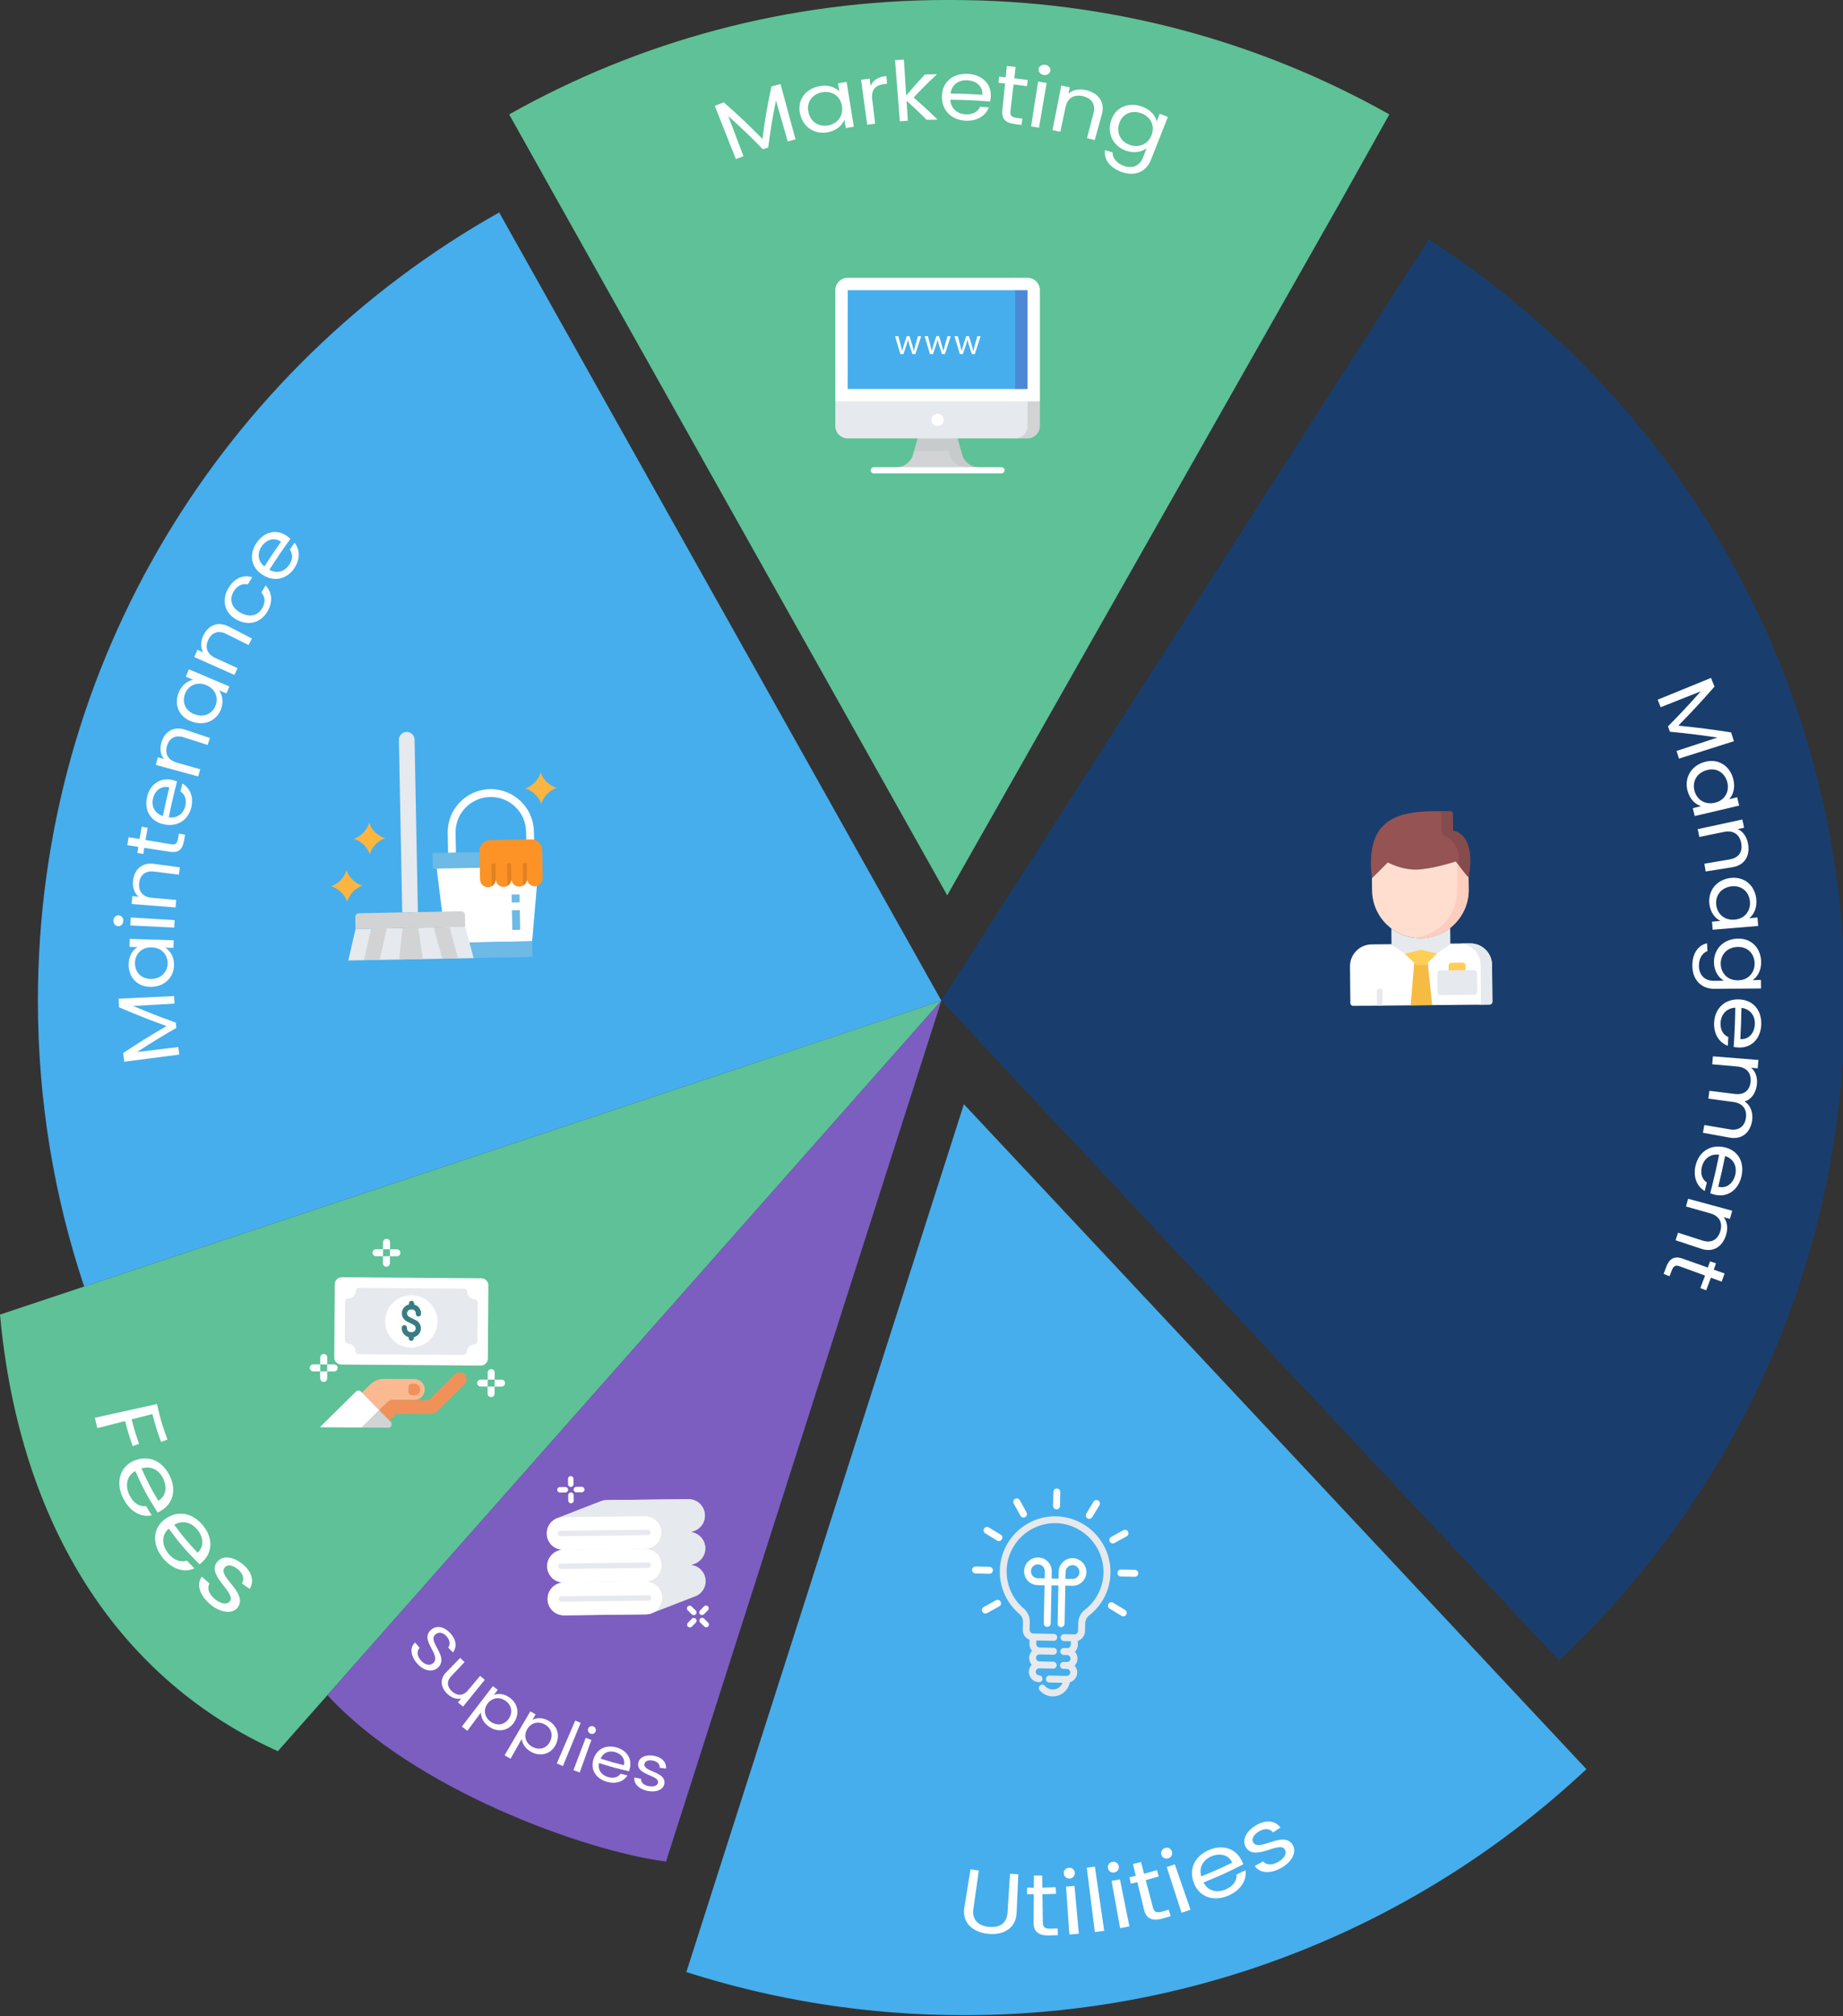 <svg xmlns="http://www.w3.org/2000/svg" xmlns:xlink="http://www.w3.org/1999/xlink" version="1.1" style="enable-background:new 0 0 750 500;" xml:space="preserve" width="427" height="467"><rect width="100%" height="100%" fill="#333333" stroke="none"/><rect id="backgroundrect" width="100%" height="100%" x="0" y="0" fill="none" stroke="none"/>
<style type="text/css">
	.st0{fill:#5EC198;}
	.st1{fill:#46AEEC;}
	.st2{fill:#7C5EC1;}
	.st3{fill:#193E6D;}
	.st4{fill:#FFFFFF;}
	.st5{fill:#E6E9ED;}
	.st6{fill:#965353;}
	.st7{fill:#864B4C;}
	.st8{fill:#FFCE54;}
	.st9{fill:#F6BB42;}
	.st10{fill:#FFDECF;}
	.st11{fill:#FFCDBE;}
	.st12{fill:#6CBAE5;}
	.st13{fill:#FD9226;}
	.st14{fill:#E08122;}
	.st15{fill:#D1D3D4;}
	.st16{fill:#FBB540;}
	.st17{fill:#FAB991;}
	.st18{fill:#F0915A;}
	.st19{fill:#377D82;}
	.st20{fill:#C8CBCC;}
	.st21{fill:#4B88D5;}
</style>

<g class="currentLayer" style=""><title>Layer 1</title><g id="svg_1" class="">
	<path class="st0" d="M218.1,231.79 L64.38,405.63 c-36.41,-16.37 -59.85,-51.65 -64.38,-101.13 l19.48,-6.5 L218.1,231.79 z" id="svg_2"/>
	<path class="st1" d="M367.55,409.79 c-37.72,35.35 -88.44,56.99 -144.23,56.99 c-22.42,0 -44.04,-3.5 -64.3,-9.99 l7,-21.9 l57.3,-179.12 l128.53,137.25 L367.55,409.79 z" id="svg_3"/>
	<path class="st0" d="M220.41,-6.103515630684342e-7 h-0.48 h-0.48 c-36.86,0 -71.49,9.61 -101.48,26.5 l11.03,19.71 L219.46,207.39 l91.4,-161.18 l11.03,-19.71 C291.9,9.62 257.28,-6.103515630684342e-7 220.41,-6.103515630684342e-7 z" id="svg_4"/>
	<path class="st1" d="M218.1,231.79 l-198.6,66.21 c-6.96,-20.81 -10.72,-43.08 -10.72,-66.21 c0,-78.4 43.08,-146.73 106.87,-182.58 L218.1,231.79 z" id="svg_5"/>
	<path class="st2" d="M218.1,231.79 l-63.79,199.4 c-19.08,-2.47 -58.59,-16.87 -78.45,-38.55 L218.1,231.79 z" id="svg_6"/>
	<path class="st3" d="M427.43,231.79 c0,60.28 -25.48,114.6 -66.24,152.79 L218.1,231.79 L331.01,55.47 C389.01,92.69 427.43,157.74 427.43,231.79 z" id="svg_7"/>
	<g id="svg_8">
		<g id="svg_9">
			<path class="st4" d="M244.77,349.61 c-0.44,-0.01 -0.79,-0.38 -0.79,-0.82 l0.07,-3.21 c0.01,-0.44 0.38,-0.79 0.82,-0.79 c0.44,0.01 0.79,0.38 0.79,0.82 l-0.07,3.21 C245.58,349.27 245.22,349.62 244.77,349.61 z" id="svg_10"/>
			<path class="st4" d="M237.11,351.5 c-0.29,-0.01 -0.55,-0.16 -0.69,-0.42 l-1.55,-2.81 c-0.22,-0.39 -0.08,-0.88 0.31,-1.09 c0.39,-0.22 0.88,-0.08 1.09,0.31 c0,0 0,0.01 0.01,0.01 l1.55,2.81 c0.21,0.39 0.07,0.88 -0.32,1.09 C237.39,351.46 237.25,351.5 237.11,351.5 z" id="svg_11"/>
			<path class="st4" d="M231.42,356.96 c-0.14,0 -0.28,-0.04 -0.4,-0.12 l-2.74,-1.66 c-0.38,-0.23 -0.5,-0.72 -0.28,-1.1 c0.23,-0.38 0.72,-0.5 1.1,-0.28 c0,0 0.01,0 0.01,0.01 l2.74,1.66 c0.38,0.23 0.5,0.72 0.27,1.1 C231.97,356.81 231.71,356.96 231.42,356.96 z" id="svg_12"/>
			<path class="st4" d="M229.22,364.53 l-3.21,-0.07 c-0.44,-0.01 -0.79,-0.38 -0.79,-0.82 c0.01,-0.44 0.38,-0.79 0.82,-0.79 l3.21,0.07 c0.44,0.01 0.79,0.38 0.79,0.82 C230.03,364.19 229.66,364.54 229.22,364.53 z" id="svg_13"/>
			<path class="st4" d="M228.29,373.74 c-0.44,-0.01 -0.79,-0.38 -0.79,-0.82 c0.01,-0.29 0.16,-0.55 0.42,-0.69 l2.81,-1.55 c0.39,-0.22 0.88,-0.08 1.09,0.31 c0.22,0.39 0.08,0.88 -0.31,1.09 c0,0 -0.01,0 -0.01,0.01 l-2.81,1.55 C228.57,373.71 228.43,373.74 228.29,373.74 z" id="svg_14"/>
			<path class="st4" d="M260.24,374.4 c-0.14,0 -0.28,-0.04 -0.4,-0.12 l-2.74,-1.66 c-0.38,-0.23 -0.5,-0.72 -0.28,-1.1 c0.23,-0.38 0.72,-0.5 1.1,-0.28 c0,0 0.01,0 0.01,0.01 l2.74,1.66 c0.38,0.23 0.5,0.72 0.27,1.1 C260.79,374.26 260.52,374.41 260.24,374.4 z" id="svg_15"/>
			<path class="st4" d="M262.9,365.23 l-3.21,-0.07 c-0.44,-0.01 -0.79,-0.38 -0.79,-0.82 s0.38,-0.79 0.82,-0.79 l3.21,0.07 c0.44,0.01 0.79,0.38 0.79,0.82 C263.71,364.89 263.34,365.24 262.9,365.23 z" id="svg_16"/>
			<path class="st4" d="M257.81,357.51 c-0.44,-0.01 -0.79,-0.38 -0.79,-0.82 c0.01,-0.29 0.16,-0.55 0.42,-0.69 l2.81,-1.55 c0.39,-0.22 0.88,-0.08 1.09,0.31 c0.22,0.39 0.08,0.88 -0.31,1.09 c0,0 -0.01,0 -0.01,0.01 l-2.81,1.55 C258.09,357.48 257.95,357.51 257.81,357.51 z" id="svg_17"/>
			<path class="st4" d="M252.35,351.81 c-0.44,-0.01 -0.79,-0.38 -0.78,-0.82 c0,-0.14 0.04,-0.28 0.12,-0.4 l1.66,-2.74 c0.23,-0.38 0.72,-0.5 1.1,-0.28 c0.38,0.23 0.5,0.72 0.28,1.1 c0,0 0,0.01 -0.01,0.01 l-1.66,2.74 C252.9,351.67 252.64,351.82 252.35,351.81 z" id="svg_18"/>
			<path class="st4" d="M248.55,360.92 c-1.77,-0.04 -3.24,1.37 -3.27,3.14 l-0.03,1.6 l-1.6,-0.03 l0.03,-1.6 c0.04,-1.77 -1.37,-3.24 -3.14,-3.27 c-1.77,-0.04 -3.24,1.37 -3.27,3.14 c-0.04,1.77 1.37,3.24 3.14,3.27 l1.6,0.03 l-0.18,8.82 c-0.01,0.44 0.34,0.81 0.79,0.82 c0.44,0.01 0.81,-0.34 0.82,-0.79 l0.18,-8.82 l1.6,0.03 l-0.18,8.82 c-0.01,0.44 0.34,0.81 0.79,0.82 c0.44,0.01 0.81,-0.34 0.82,-0.79 l0.18,-8.82 l1.6,0.03 c1.77,0.04 3.24,-1.37 3.27,-3.14 C251.73,362.43 250.32,360.96 248.55,360.92 zM238.86,363.93 c0.02,-0.89 0.75,-1.59 1.64,-1.57 c0.89,0.02 1.59,0.75 1.57,1.64 l-0.03,1.6 l-1.6,-0.03 C239.54,365.55 238.84,364.82 238.86,363.93 zM248.45,365.74 l-1.6,-0.03 l0.03,-1.6 c0.02,-0.89 0.75,-1.59 1.64,-1.57 s1.59,0.75 1.57,1.64 C250.07,365.05 249.33,365.75 248.45,365.74 z" id="svg_19"/>
		</g>
		<path class="st5" d="M245.36,351.25 c-7.07,-0.49 -13.2,4.85 -13.69,11.92 c-0.28,4.05 1.37,7.99 4.46,10.63 c0.56,0.45 0.88,1.14 0.88,1.85 l-0.04,1.88 c-0.02,1.02 0.61,1.93 1.56,2.29 l-0.02,0.95 c-0.01,0.59 0.2,1.17 0.59,1.62 c-0.85,0.89 -0.88,2.28 -0.07,3.21 c-0.91,0.96 -0.87,2.48 0.08,3.39 c0.44,0.41 1.01,0.65 1.61,0.66 c0.43,0.02 0.8,-0.31 0.82,-0.74 c0.01,-0.17 -0.04,-0.33 -0.13,-0.47 c-0.02,-0.05 -0.05,-0.1 -0.09,-0.14 c-0.06,-0.06 -0.14,-0.11 -0.22,-0.15 c-0.02,-0.01 -0.05,-0.02 -0.07,-0.03 c-0.08,-0.03 -0.16,-0.05 -0.25,-0.06 c-0.01,0 -0.02,-0.01 -0.02,-0.01 c-0.44,-0.01 -0.79,-0.38 -0.79,-0.82 c0.01,-0.44 0.38,-0.79 0.82,-0.79 l3.21,0.07 c0.44,0.01 0.81,-0.34 0.82,-0.79 c0.01,-0.44 -0.34,-0.81 -0.79,-0.82 l-3.21,-0.07 c-0.44,-0.01 -0.79,-0.38 -0.79,-0.82 s0.38,-0.79 0.82,-0.79 l3.21,0.07 c0.44,0.01 0.81,-0.34 0.82,-0.79 c0.01,-0.44 -0.34,-0.81 -0.79,-0.82 l-3.21,-0.07 c-0.44,-0.01 -0.79,-0.38 -0.79,-0.82 l0.02,-0.8 l4.01,0.08 c0.44,0.01 0.81,-0.34 0.82,-0.79 s-0.34,-0.81 -0.79,-0.82 l-4.81,-0.1 c-0.44,-0.01 -0.79,-0.38 -0.79,-0.82 l0.04,-1.88 c0.01,-1.2 -0.52,-2.34 -1.44,-3.11 c-4.71,-4.04 -5.25,-11.13 -1.22,-15.83 c2.31,-2.69 5.76,-4.14 9.29,-3.89 c5.92,0.48 10.47,5.43 10.45,11.37 c-0.04,3.41 -1.64,6.62 -4.35,8.7 c-0.95,0.75 -1.5,1.89 -1.51,3.09 l-0.04,1.79 c-0.01,0.44 -0.38,0.79 -0.82,0.79 l-2.41,-0.05 c-0.44,-0.01 -0.81,0.34 -0.82,0.79 c-0.01,0.44 0.34,0.81 0.79,0.82 l1.6,0.03 l-0.02,0.8 c-0.01,0.44 -0.38,0.79 -0.82,0.79 l-0.8,-0.02 c-0.44,-0.01 -0.81,0.34 -0.82,0.79 c-0.01,0.44 0.34,0.81 0.79,0.82 l0.8,0.02 c0.44,0.01 0.79,0.38 0.79,0.82 s-0.38,0.79 -0.82,0.79 l-0.8,-0.02 c-0.44,-0.01 -0.81,0.34 -0.82,0.79 s0.34,0.81 0.79,0.82 l0.8,0.02 c0.44,0.01 0.79,0.38 0.79,0.82 c-0.01,0.44 -0.38,0.79 -0.82,0.79 l-4.01,-0.08 c-0.44,-0.01 -0.81,0.34 -0.82,0.79 c-0.01,0.44 0.34,0.81 0.79,0.82 l3.07,0.06 c-0.47,1.24 -1.86,1.87 -3.1,1.4 c-0.38,-0.14 -0.72,-0.38 -0.98,-0.69 c-0.29,-0.34 -0.79,-0.38 -1.13,-0.09 c-0.34,0.29 -0.38,0.79 -0.09,1.13 l0,0 c1.43,1.68 3.96,1.89 5.64,0.45 c0.7,-0.59 1.17,-1.4 1.34,-2.3 c1.26,-0.37 1.99,-1.69 1.63,-2.95 c-0.1,-0.34 -0.27,-0.65 -0.5,-0.91 c0.85,-0.89 0.88,-2.28 0.07,-3.21 c0.41,-0.43 0.64,-1 0.66,-1.59 l0.02,-0.95 c0.96,-0.32 1.63,-1.21 1.65,-2.22 l0.04,-1.79 c0,-0.72 0.33,-1.4 0.89,-1.86 c3.09,-2.38 4.93,-6.05 4.97,-9.95 C257.33,357.45 252.13,351.79 245.36,351.25 z" id="svg_20"/>
	</g>
	<g id="svg_21">
		<path class="st4" d="M340.6,218.53 l-5.27,0.05 c0,0 0,0 0,0 l-17.55,0.17 c-2.78,0.03 -5.02,2.31 -5,5.09 c0,0 0,0 0,0.01 l0.07,7.52 l0.01,0.88 l0,0.08 c0,0 0,0 0,0.01 c0,0.32 0.24,0.59 0.54,0.64 c0.04,0.01 0.08,0.01 0.13,0.01 c0,0 -0.01,-1.39 0,0 l31.59,-0.3 c-0.01,-1.39 0,0 0,0 c0.36,0 0.66,-0.3 0.65,-0.66 l-0.08,-8.5 C345.67,220.74 343.39,218.5 340.6,218.53 z" id="svg_22"/>
		<path class="st5" d="M340.6,218.53 l-5.27,0.05 c0,0 0,0 0,0 l2.63,-0.03 c2.78,-0.03 5.07,2.22 5.09,5 l0.08,8.5 c0,0.36 -0.29,0.66 -0.65,0.66 l2.63,-0.03 c0,0 0,0 0,0 c0.36,0 0.66,-0.3 0.65,-0.66 l-0.08,-8.5 C345.67,220.74 343.39,218.5 340.6,218.53 z" id="svg_23"/>
		<path class="st6" d="M339.14,193.94 c-0.85,-1.03 -1.87,-1.42 -2.51,-1.56 c-0.01,-0.57 -0.02,-1.69 -0.04,-3.83 c0,-0.36 -0.3,-0.66 -0.66,-0.65 c-0.53,0.01 -1.07,0 -1.65,0 c-0.6,0 -1.22,0 -1.84,0 c-4.76,0.05 -9.56,0.54 -12.4,3.82 c-2.14,2.47 -2.84,6.65 -2.16,11.67 l0,0.01 c0.06,0.01 3.67,-3.65 3.67,-3.65 c1.08,0.55 3.66,1.68 6.54,1.66 c3.04,-0.03 7.65,-1.38 9.22,-1.87 c0,0 2.67,3.7 2.95,3.66 C341,199.2 340.62,195.73 339.14,193.94 z" id="svg_24"/>
		<path class="st7" d="M339.14,193.94 c-0.85,-1.03 -1.87,-1.42 -2.51,-1.56 c-0.01,-0.57 -0.02,-1.69 -0.04,-3.83 c0,-0.36 -0.3,-0.66 -0.66,-0.65 c-0.53,0.01 -1.07,0 -1.65,0 c-0.6,0 -0.98,0 -0.98,0 c0.36,0 0.66,0.31 0.66,0.67 c0.02,2.13 0.02,2.41 0.04,3.83 c0.01,1.42 1.67,1.41 2.52,2.44 c1.12,1.36 1.61,2.82 1.44,5.62 c0.81,1.09 2.09,2.78 2.28,2.75 C341,199.2 340.62,195.73 339.14,193.94 z" id="svg_25"/>
		<path class="st5" d="M329.18,217.32 c-2.56,0.02 -4.92,-0.82 -6.82,-2.25 l0.03,3.41 c0,0 0,0 0,0 c0,0.02 0,0.04 0,0.07 c0,0.01 0,0.02 0.01,0.04 c0,0.01 0,0.02 0,0.03 c0,0.02 0.01,0.03 0.01,0.05 c0,0.01 0,0.01 0,0.02 c0,0.01 0.01,0.03 0.01,0.04 c0,0.01 0,0.01 0.01,0.02 c0,0.01 0.01,0.02 0.02,0.03 c0,0.01 0.01,0.02 0.01,0.02 c0,0.01 0.01,0.02 0.02,0.03 c0.01,0.01 0.01,0.02 0.02,0.03 c0,0.01 0.01,0.01 0.01,0.02 c0.01,0.01 0.02,0.02 0.02,0.03 c0,0 0.01,0.01 0.01,0.01 c0.01,0.01 0.02,0.02 0.03,0.03 c0.01,0.01 0.02,0.02 0.03,0.03 c0.01,0.01 0.01,0.01 0.02,0.02 c0.02,0.01 0.04,0.03 0.05,0.04 c0,0 0,0 0,0 l2.65,1.73 c0.01,0.01 0.02,0.01 0.03,0.02 c0.01,0.01 0.03,0.02 0.04,0.02 c0.02,0.01 0.04,0.02 0.06,0.02 c0.01,0 0.02,0.01 0.04,0.01 c0.02,0.01 0.04,0.01 0.07,0.02 c0.01,0 0.02,0.01 0.03,0.01 c0.03,0 0.06,0.01 0.1,0.01 c0,0 0,0 0.01,0 c0.03,0 0.07,0 0.11,-0.01 c0.02,0 0.04,-0.01 0.05,-0.01 c0,0 0,0 0,0 l3.34,-0.87 l3.36,0.81 c0,0 0,0 0,0 c0.02,0 0.03,0.01 0.05,0.01 c0.04,0.01 0.07,0.01 0.11,0.01 c0,0 0,0 0.01,0 c0.03,0 0.06,0 0.1,-0.01 c0.01,0 0.02,-0.01 0.03,-0.01 c0.02,-0.01 0.04,-0.01 0.07,-0.02 c0.01,0 0.02,-0.01 0.04,-0.01 c0.02,-0.01 0.04,-0.02 0.06,-0.03 c0.01,-0.01 0.03,-0.01 0.04,-0.02 c0.01,-0.01 0.02,-0.01 0.03,-0.02 l2.62,-1.78 c0,0 0,0 0,0 c0.02,-0.01 0.04,-0.03 0.05,-0.04 c0,0 0.01,-0.01 0.01,-0.01 c0.01,-0.01 0.03,-0.02 0.04,-0.03 c0.01,-0.01 0.02,-0.02 0.03,-0.03 c0.01,-0.01 0.01,-0.01 0.02,-0.02 c0.01,-0.01 0.02,-0.02 0.02,-0.03 c0.01,-0.01 0.01,-0.01 0.01,-0.02 c0.01,-0.01 0.01,-0.02 0.02,-0.03 c0.01,-0.01 0.01,-0.02 0.02,-0.03 c0,-0.01 0.01,-0.02 0.01,-0.02 c0.01,-0.01 0.01,-0.02 0.02,-0.04 c0,-0.01 0,-0.01 0.01,-0.02 c0.01,-0.01 0.01,-0.03 0.02,-0.04 c0,0 0,-0.01 0,-0.01 c0,-0.02 0.01,-0.03 0.01,-0.05 c0,-0.01 0,-0.01 0,-0.02 c0,-0.02 0.01,-0.03 0.01,-0.05 c0,-0.02 0,-0.04 0,-0.06 c0,0 0,0 0,0 l-0.03,-3.41 C334.09,216.41 331.74,217.3 329.18,217.32 z" id="svg_26"/>
		<path class="st5" d="M320.34,232.92 l-0.03,-3.33 c0,-0.36 -0.3,-0.66 -0.66,-0.65 c-0.36,0 -0.66,0.3 -0.65,0.66 l0.03,3.33 L320.34,232.92 L320.34,232.92 z" id="svg_27"/>
		<path class="st8" d="M333.09,220.68 c-0.01,0.01 -0.02,0.01 -0.03,0.02 c-0.01,0.01 -0.03,0.02 -0.04,0.02 c-0.02,0.01 -0.04,0.02 -0.06,0.03 c-0.01,0.01 -0.02,0.01 -0.04,0.01 c-0.02,0.01 -0.04,0.01 -0.07,0.02 c-0.01,0 -0.02,0.01 -0.03,0.01 c-0.03,0.01 -0.06,0.01 -0.1,0.01 c0,0 0,0 -0.01,0 c-0.04,0 -0.07,0 -0.11,-0.01 c-0.02,0 -0.04,-0.01 -0.05,-0.01 c0,0 0,0 0,0 l-3.36,-0.81 l-3.34,0.87 c0,0 0,0 0,0 c-0.02,0 -0.04,0.01 -0.05,0.01 c-0.04,0.01 -0.07,0.01 -0.11,0.01 c0,0 0,0 -0.01,0 c-0.03,0 -0.06,0 -0.1,-0.01 c-0.01,0 -0.02,0 -0.03,-0.01 c-0.02,0 -0.04,-0.01 -0.07,-0.02 c-0.01,0 -0.03,-0.01 -0.04,-0.01 c-0.02,-0.01 -0.04,-0.02 -0.06,-0.02 c-0.01,-0.01 -0.03,-0.01 -0.04,-0.02 c-0.01,-0.01 -0.02,-0.01 -0.03,-0.02 l-0.05,-0.04 l2.61,2.56 c0,0 0,0 0,0 c0.01,0.01 0.03,0.03 0.05,0.04 c0.01,0.01 0.02,0.01 0.02,0.02 c0.01,0.01 0.02,0.01 0.03,0.02 c0.01,0.01 0.02,0.01 0.03,0.02 c0.01,0.01 0.02,0.01 0.03,0.02 c0.01,0.01 0.02,0.01 0.03,0.01 c0.01,0 0.02,0.01 0.03,0.01 c0.01,0 0.02,0.01 0.03,0.01 c0.01,0 0.02,0.01 0.03,0.01 c0.01,0 0.02,0 0.03,0.01 c0.01,0 0.02,0.01 0.03,0.01 c0.01,0 0.02,0 0.03,0.01 c0.01,0 0.02,0 0.03,0 c0.02,0 0.04,0 0.07,0 l1.76,-0.02 c0.02,0 0.04,0 0.06,0 c0.01,0 0.02,0 0.03,0 c0.01,0 0.02,0 0.03,-0.01 c0.01,0 0.02,-0.01 0.03,-0.01 c0.01,0 0.02,0 0.03,-0.01 c0.01,0 0.02,-0.01 0.03,-0.01 c0.01,0 0.02,-0.01 0.03,-0.01 c0.01,0 0.02,-0.01 0.03,-0.01 c0.01,0 0.02,-0.01 0.03,-0.01 c0.01,-0.01 0.02,-0.01 0.03,-0.02 c0.01,-0.01 0.02,-0.01 0.03,-0.02 c0.01,-0.01 0.02,-0.02 0.03,-0.02 c0.01,0 0.01,-0.01 0.02,-0.01 c0.02,-0.01 0.03,-0.03 0.05,-0.04 l2.56,-2.61 L333.09,220.68 z" id="svg_28"/>
		<path class="st9" d="M330.58,223.26 c-0.02,0.02 -0.03,0.03 -0.05,0.04 c-0.01,0.01 -0.01,0.01 -0.02,0.01 c-0.01,0.01 -0.02,0.02 -0.03,0.02 c-0.01,0.01 -0.02,0.01 -0.03,0.02 c-0.01,0.01 -0.02,0.01 -0.03,0.02 c-0.01,0 -0.02,0.01 -0.03,0.01 c-0.01,0 -0.02,0.01 -0.03,0.01 c-0.01,0 -0.02,0.01 -0.03,0.01 c-0.01,0 -0.02,0.01 -0.03,0.01 c-0.01,0 -0.02,0.01 -0.03,0.01 c-0.01,0 -0.02,0.01 -0.03,0.01 c-0.01,0 -0.02,0 -0.03,0.01 c-0.01,0 -0.02,0 -0.03,0 c-0.02,0 -0.04,0 -0.06,0 l-1.76,0.02 c-0.02,0 -0.04,0 -0.07,0 c-0.01,0 -0.02,0 -0.03,0 c-0.01,0 -0.02,0 -0.03,-0.01 c-0.01,0 -0.02,0 -0.03,-0.01 c-0.01,0 -0.02,0 -0.03,-0.01 c-0.01,0 -0.02,-0.01 -0.03,-0.01 c-0.01,0 -0.02,-0.01 -0.03,-0.01 c-0.01,0 -0.02,-0.01 -0.03,-0.01 c-0.01,0 -0.02,-0.01 -0.03,-0.01 c-0.01,0 -0.02,-0.01 -0.03,-0.02 c-0.01,-0.01 -0.02,-0.01 -0.03,-0.02 c-0.01,-0.01 -0.02,-0.01 -0.03,-0.02 c-0.01,-0.01 -0.02,-0.01 -0.02,-0.02 c-0.02,-0.01 -0.03,-0.03 -0.05,-0.04 c0,0 0,0 0,0 l-0.23,-0.22 l-0.83,9.8 l4.98,-0.05 l-1.02,-9.78 L330.58,223.26 z" id="svg_29"/>
		<path class="st5" d="M341.6,230.41 l-7.9,0.08 c-0.36,0 -0.66,-0.29 -0.66,-0.65 l-0.04,-4.39 c0,-0.36 0.29,-0.66 0.65,-0.66 l7.9,-0.08 c0.36,0 0.66,0.29 0.66,0.65 l0.04,4.39 C342.25,230.11 341.96,230.41 341.6,230.41 z" id="svg_30"/>
		<path class="st8" d="M339.57,224.73 l-0.01,-1.1 c0,-0.36 -0.3,-0.66 -0.66,-0.65 l-2.63,0.03 c-0.36,0 -0.66,0.3 -0.65,0.66 l0.01,1.1 L339.57,224.73 L339.57,224.73 z" id="svg_31"/>
		<path class="st10" d="M337.29,199.55 c-1.57,0.49 -6.18,1.84 -9.22,1.87 c-2.88,0.03 -5.46,-1.11 -6.54,-1.66 c0,0 -3.61,3.66 -3.67,3.65 l0.03,2.83 c0.06,6.17 5.13,11.14 11.3,11.08 c6.17,-0.06 11.14,-5.13 11.08,-11.3 l-0.03,-2.81 C339.96,203.25 337.29,199.55 337.29,199.55 z" id="svg_32"/>
		<path class="st11" d="M337.57,199.94 l0.06,6.11 c0.06,5.72 -4.22,10.5 -9.76,11.21 c0.43,0.05 0.87,0.07 1.32,0.07 c6.17,-0.06 11.14,-5.13 11.08,-11.3 l-0.03,-2.81 C340.02,203.24 338.27,200.89 337.57,199.94 z" id="svg_33"/>
	</g>
	<g id="flat_1_">
		<path class="st4" d="M123.83,198.94 l-1.82,0.03 l-0.12,-6.35 c-0.09,-4.51 -3.81,-8.1 -8.33,-8.01 c-4.51,0.09 -8.1,3.81 -8.01,8.33 l0.1,5.45 l-1.82,0.03 l-0.1,-5.45 c-0.11,-5.51 4.28,-10.07 9.79,-10.18 s10.07,4.28 10.18,9.79 L123.83,198.94 z" id="svg_34"/>
		<path class="st12" d="M100.19,197.58 l25.42,-0.49 l0.07,3.63 l-25.42,0.49 L100.19,197.58 z" id="svg_35"/>
		<path class="st4" d="M123.29,218.02 l-19.97,0.38 l-2.15,-17.21 l23.6,-0.45 L123.29,218.02 z" id="svg_36"/>
		<path class="st13" d="M125.6,196.86 l0.13,6.53 c0.02,0.98 -0.72,1.83 -1.69,1.9 c-1,0.07 -1.87,-0.69 -1.93,-1.69 c0,-0.03 0,-0.06 0,-0.08 c0.02,1 -0.78,1.83 -1.78,1.85 c-1,0.02 -1.83,-0.78 -1.85,-1.78 c0.02,1 -0.78,1.83 -1.78,1.85 s-1.83,-0.78 -1.85,-1.78 c0.01,0.32 -0.07,0.63 -0.23,0.91 c-0.15,0.28 -0.38,0.51 -0.65,0.68 c-0.26,0.16 -0.57,0.25 -0.87,0.26 c-1.01,0.03 -1.86,-0.82 -1.88,-1.83 l-0.13,-6.53 c-0.03,-1.38 1.07,-2.52 2.45,-2.54 l9.53,-0.18 C124.44,194.39 125.58,195.49 125.6,196.86 L125.6,196.86 z" id="svg_37"/>
		<g id="svg_38">
			<path class="st12" d="M103.31,218.41 l19.97,-0.38 l0.07,3.63 l-19.97,0.38 L103.31,218.41 z" id="svg_39"/>
			<path class="st12" d="M118.61,210.85 l1.82,-0.03 l0.09,4.54 l-1.82,0.03 L118.61,210.85 z" id="svg_40"/>
			<path class="st12" d="M118.54,207.22 l1.82,-0.03 l0.03,1.82 l-1.82,0.03 L118.54,207.22 z" id="svg_41"/>
		</g>
		<path class="st14" d="M114.84,203.66 c0.01,0.32 -0.07,0.63 -0.23,0.91 c-0.15,0.28 -0.38,0.51 -0.65,0.68 l-0.1,-5.2 l0.91,-0.02 L114.84,203.66 z" id="svg_42"/>
		<path class="st14" d="M118.47,203.59 c0.01,0.65 -0.32,1.26 -0.88,1.59 l-0.1,-5.2 l0.91,-0.02 L118.47,203.59 z" id="svg_43"/>
		<path class="st14" d="M122.1,203.52 c0.01,0.65 -0.32,1.26 -0.88,1.59 l-0.1,-5.2 l0.91,-0.02 L122.1,203.52 z" id="svg_44"/>
		<path class="st5" d="M109.74,221.92 l-29.05,0.56 l1.68,-7.3 l25.42,-0.49 L109.74,221.92 z" id="svg_45"/>
		<path class="st15" d="M83.2,211.53 l23.6,-0.45 c0.5,-0.01 0.92,0.39 0.93,0.89 l0.05,2.72 l0,0 l-25.42,0.49 l0,0 l-0.05,-2.72 C82.3,211.95 82.7,211.54 83.2,211.53 z" id="svg_46"/>
		<path class="st15" d="M93.26,214.97 l3.63,-0.07 l1.05,7.24 l-5.45,0.1 L93.26,214.97 z" id="svg_47"/>
		<path class="st15" d="M84.32,222.4 l1.68,-7.3 l3.63,-0.07 l-1.68,7.3 L84.32,222.4 z" id="svg_48"/>
		<path class="st5" d="M94.2,169.54 c1,-0.02 1.83,0.78 1.85,1.78 l0.77,39.94 l0,0 l-3.63,0.07 l0,0 L92.42,171.39 C92.4,170.39 93.2,169.56 94.2,169.54 z" id="svg_49"/>
		<path class="st16" d="M85.53,190.6 c-0.54,1.73 -1.86,3.1 -3.56,3.7 c1.73,0.54 3.1,1.86 3.7,3.56 c0.54,-1.73 1.86,-3.1 3.56,-3.7 C87.5,193.62 86.13,192.3 85.53,190.6 z" id="svg_50"/>
		<path class="st16" d="M125.26,178.94 c-0.54,1.73 -1.86,3.1 -3.56,3.7 c1.73,0.54 3.1,1.86 3.7,3.56 c0.54,-1.73 1.86,-3.1 3.56,-3.7 C127.24,181.96 125.86,180.64 125.26,178.94 z" id="svg_51"/>
		<path class="st16" d="M80.29,201.59 c-0.54,1.73 -1.86,3.1 -3.56,3.7 c1.73,0.54 3.1,1.86 3.7,3.56 c0.54,-1.73 1.86,-3.1 3.56,-3.7 C82.26,204.62 80.89,203.3 80.29,201.59 z" id="svg_52"/>
		<path class="st15" d="M100.52,214.83 l3.63,-0.07 l1.95,7.23 l-3.63,0.07 L100.52,214.83 z" id="svg_53"/>
	</g>
	<g id="svg_54">
		<path class="st17" d="M96.01,319.43 l-6.89,-0.05 c-1.29,-0.01 -2.52,0.49 -3.44,1.4 l-1.83,1.8 l4.01,4.07 l1.97,-1.94 c0.31,-0.3 0.72,-0.47 1.15,-0.47 l4.99,0.04 c1.34,0.01 2.43,-1.07 2.44,-2.41 C98.43,320.53 97.35,319.44 96.01,319.43 z" id="svg_55"/>
		<path class="st18" d="M107.67,318.37 c-0.63,-0.64 -1.65,-0.64 -2.29,-0.02 l-6.04,5.95 l-8.36,-0.06 c-0.43,0 -0.84,0.16 -1.15,0.47 l-1.97,1.94 l2.41,2.44 l1.63,-1.61 l7.75,0.06 c0.64,0.01 1.26,-0.24 1.72,-0.7 l6.28,-6.19 C108.29,320.03 108.3,319.01 107.67,318.37 C107.67,318.37 107.67,318.37 107.67,318.37 z" id="svg_56"/>
		<path class="st18" d="M95.46,320.5 l0.54,0 c0.74,0.01 1.34,0.61 1.34,1.36 l0,0 c-0.01,0.74 -0.61,1.34 -1.36,1.34 l0,0 l-0.54,0 c-0.45,0 -0.81,-0.37 -0.8,-0.81 l0.01,-1.08 C94.65,320.86 95.01,320.5 95.46,320.5 z" id="svg_57"/>
		<path class="st4" d="M83.62,322.34 l4.25,4.31 l-4.07,4.01 l-9.7,-0.07 l8.38,-8.26 C82.79,322.02 83.31,322.02 83.62,322.34 C83.62,322.34 83.62,322.34 83.62,322.34 L83.62,322.34 z" id="svg_58"/>
		<path class="st15" d="M87.87,326.65 l2.64,2.68 c0.31,0.32 0.31,0.83 -0.01,1.14 c0,0 0,0 0,0 l-0.24,0.24 l-6.47,-0.05 L87.87,326.65 z" id="svg_59"/>
		<path class="st4" d="M113.15,297.72 l-0.12,16.98 c-0.01,0.89 -0.74,1.61 -1.63,1.61 l-32.35,-0.24 c-0.89,-0.01 -1.61,-0.74 -1.61,-1.63 l0.12,-16.98 c0.01,-0.89 0.74,-1.61 1.63,-1.61 l32.35,0.24 C112.44,296.1 113.16,296.83 113.15,297.72 z" id="svg_60"/>
		<path class="st5" d="M79.9,310.42 l0.07,-8.9 c0,-0.45 0.37,-0.81 0.81,-0.8 c0.89,0.01 1.62,-0.71 1.63,-1.61 c0,-0.45 0.37,-0.81 0.81,-0.8 l24.26,0.18 c0.45,0 0.81,0.37 0.8,0.81 c-0.01,0.89 0.71,1.62 1.61,1.63 c0.45,0 0.81,0.37 0.8,0.81 l-0.07,8.9 c0,0.45 -0.37,0.81 -0.81,0.8 c-0.89,-0.01 -1.62,0.71 -1.63,1.61 c0,0.45 -0.37,0.81 -0.81,0.8 l-24.26,-0.18 c-0.45,0 -0.81,-0.37 -0.8,-0.81 c0.01,-0.89 -0.71,-1.62 -1.61,-1.63 C80.26,311.23 79.9,310.86 79.9,310.42 z" id="svg_61"/>
		<circle class="st4" cx="95.3" cy="306.08" r="6.06" id="svg_62"/>
		<g id="svg_63">
			<path class="st4" d="M89.57,286.94 c0.45,0 0.81,0.37 0.8,0.81 l-0.01,1.62 l0,0 l-1.62,-0.01 l0,0 l0.01,-1.62 C88.75,287.3 89.12,286.94 89.57,286.94 z" id="svg_64"/>
			<path class="st4" d="M90.34,290.99 l0.01,-1.62 l0,0 l1.62,0.01 c0.45,0 0.81,0.37 0.8,0.81 c0,0.45 -0.37,0.81 -0.81,0.8 L90.34,290.99 L90.34,290.99 z" id="svg_65"/>
			<path class="st4" d="M89.52,293.41 c-0.45,0 -0.81,-0.37 -0.8,-0.81 l0.01,-1.62 l0,0 l1.62,0.01 l0,0 l-0.01,1.62 C90.33,293.05 89.97,293.41 89.52,293.41 z" id="svg_66"/>
			<path class="st4" d="M88.74,289.36 l-0.01,1.62 l0,0 l-1.62,-0.01 c-0.45,0 -0.81,-0.37 -0.8,-0.81 c0,-0.45 0.37,-0.81 0.81,-0.8 L88.74,289.36 L88.74,289.36 z" id="svg_67"/>
			<path class="st4" d="M113.82,317.13 c0.45,0 0.81,0.37 0.8,0.81 l-0.01,1.62 l0,0 l-1.62,-0.01 l0,0 l0.01,-1.62 C113,317.49 113.37,317.13 113.82,317.13 z" id="svg_68"/>
			<path class="st4" d="M114.59,321.18 l0.01,-1.62 l0,0 l1.62,0.01 c0.45,0 0.81,0.37 0.8,0.81 s-0.37,0.81 -0.81,0.8 L114.59,321.18 L114.59,321.18 z" id="svg_69"/>
			<path class="st4" d="M113.77,323.6 c-0.45,0 -0.81,-0.37 -0.8,-0.81 l0.01,-1.62 l0,0 l1.62,0.01 l0,0 l-0.01,1.62 C114.58,323.25 114.22,323.61 113.77,323.6 z" id="svg_70"/>
			<path class="st4" d="M112.99,319.55 l-0.01,1.62 l0,0 l-1.62,-0.01 c-0.45,0 -0.81,-0.37 -0.8,-0.81 s0.37,-0.81 0.81,-0.8 L112.99,319.55 L112.99,319.55 z" id="svg_71"/>
			<path class="st4" d="M75.02,313.62 c0.45,0 0.81,0.37 0.8,0.81 l-0.01,1.62 l0,0 l-1.62,-0.01 l0,0 l0.01,-1.62 C74.21,313.97 74.58,313.61 75.02,313.62 z" id="svg_72"/>
			<path class="st4" d="M75.8,317.66 l0.01,-1.62 l0,0 l1.62,0.01 c0.45,0 0.81,0.37 0.8,0.81 c0,0.45 -0.37,0.81 -0.81,0.8 L75.8,317.66 L75.8,317.66 z" id="svg_73"/>
			<path class="st4" d="M74.98,320.08 c-0.45,0 -0.81,-0.37 -0.8,-0.81 l0.01,-1.62 l0,0 l1.62,0.01 l0,0 l-0.01,1.62 C75.79,319.73 75.42,320.09 74.98,320.08 z" id="svg_74"/>
			<path class="st4" d="M74.2,316.04 l-0.01,1.62 l0,0 l-1.62,-0.01 c-0.45,0 -0.81,-0.37 -0.8,-0.81 c0,-0.45 0.37,-0.81 0.81,-0.8 L74.2,316.04 L74.2,316.04 z" id="svg_75"/>
		</g>
		<path class="st19" d="M96.94,304.95 c0.33,0 0.61,-0.27 0.61,-0.6 l0,-0.12 c0.01,-0.97 -0.66,-1.82 -1.6,-2.06 l0,-0.26 c0,-0.33 -0.27,-0.61 -0.6,-0.61 c-0.33,0 -0.61,0.27 -0.61,0.6 l0,0.26 c-1.13,0.26 -1.84,1.39 -1.58,2.52 c0.14,0.61 0.54,1.12 1.1,1.4 l1.57,0.8 c0.44,0.22 0.61,0.76 0.39,1.2 c-0.15,0.3 -0.46,0.49 -0.8,0.49 l-0.24,0 c-0.49,0 -0.89,-0.41 -0.89,-0.9 l0,-0.12 c0,-0.33 -0.27,-0.61 -0.6,-0.61 c-0.33,0 -0.61,0.27 -0.61,0.6 l0,0.12 c-0.01,0.97 0.66,1.82 1.6,2.06 l0,0.26 c0,0.33 0.27,0.61 0.6,0.61 c0.33,0 0.61,-0.27 0.61,-0.6 l0,-0.26 c1.13,-0.26 1.84,-1.39 1.58,-2.52 c-0.14,-0.61 -0.54,-1.12 -1.1,-1.4 l-1.57,-0.8 c-0.44,-0.22 -0.61,-0.76 -0.39,-1.2 c0.15,-0.3 0.46,-0.49 0.8,-0.49 l0.24,0 c0.49,0 0.89,0.41 0.89,0.9 l0,0.12 C96.34,304.67 96.61,304.95 96.94,304.95 L96.94,304.95 z" id="svg_76"/>
	</g>
	<g id="Page-1">
		<g id="_x30_23---Clean-Towels">
			<path id="Shape" class="st5" d="M162.32,361.29 c0.71,-0.72 1.1,-1.69 1.08,-2.69 c-0.03,-1.89 -1.44,-3.48 -3.32,-3.72 c0.47,-0.18 0.84,-0.33 1.14,-0.44 c0.38,-0.19 0.72,-0.44 1.01,-0.74 c0.71,-0.72 1.1,-1.69 1.08,-2.69 c-0.02,-2.1 -1.74,-3.77 -3.84,-3.75 l-18.97,0.22 c-0.33,0 -0.66,0.05 -0.97,0.14 l-0.03,0.01 c-0.23,0.06 -10.06,3.91 -10.06,3.91 l-0.01,0.01 c-0.63,0.18 -1.21,0.52 -1.66,0.99 c-0.71,0.72 -1.1,1.69 -1.08,2.69 c0.02,2.1 1.74,3.77 3.84,3.75 c-2.09,0.03 -3.77,1.74 -3.75,3.84 c0.02,2.1 1.74,3.77 3.84,3.75 c-2.09,0.03 -3.77,1.74 -3.75,3.84 c0.02,2.1 1.74,3.77 3.84,3.75 l18.97,-0.22 c0.58,-0.01 1.15,-0.15 1.67,-0.41 l0.01,0 l10.07,-3.91 c1.49,-0.75 2.3,-2.39 2.01,-4.03 c-0.29,-1.64 -1.62,-2.9 -3.27,-3.1 l1.15,-0.44 C161.69,361.84 162.03,361.59 162.32,361.29 L162.32,361.29 z"/>
			<path id="Shape_1_" class="st4" d="M153.24,354.92 c0.01,1.44 -0.79,2.77 -2.07,3.43 l-0.01,0 c-0.52,0.27 -1.09,0.41 -1.67,0.41 l-18.97,0.22 c-2.1,0.02 -3.81,-1.65 -3.84,-3.75 c-0.01,-1.01 0.37,-1.98 1.08,-2.69 c0.46,-0.47 1.03,-0.82 1.66,-0.99 l0.01,-0.01 c0.32,-0.09 0.66,-0.14 0.99,-0.14 l18.97,-0.22 C151.5,351.15 153.22,352.83 153.24,354.92 L153.24,354.92 z"/>
			<path id="Shape_2_" class="st4" d="M153.33,362.51 c0.01,1.44 -0.79,2.77 -2.07,3.43 l-0.01,0 c-0.52,0.27 -1.09,0.41 -1.67,0.41 l-18.97,0.22 c-2.1,0.02 -3.81,-1.65 -3.84,-3.75 c-0.02,-2.09 1.65,-3.81 3.75,-3.84 l18.97,-0.22 C151.59,358.73 153.31,360.41 153.33,362.51 z"/>
			<path id="Shape_3_" class="st4" d="M153.42,370.09 c0.01,1.44 -0.79,2.77 -2.07,3.43 l-0.01,0 c-0.52,0.27 -1.09,0.41 -1.67,0.41 l-18.97,0.22 c-2.1,0.02 -3.81,-1.65 -3.84,-3.75 c-0.02,-2.09 1.65,-3.81 3.75,-3.84 l18.97,-0.22 c1.01,-0.01 1.98,0.38 2.7,1.08 S153.41,369.09 153.42,370.09 z"/>
			<path id="Shape_4_" class="st5" d="M163.32,351.01 c0.01,1.01 -0.37,1.98 -1.08,2.69 c-0.29,0.3 -0.63,0.55 -1.01,0.74 c-0.3,0.11 -0.67,0.26 -1.14,0.44 c-1.68,0.66 -4.53,1.77 -8.91,3.47 c1.57,-0.8 2.39,-2.58 1.96,-4.29 c-0.42,-1.71 -1.97,-2.91 -3.73,-2.89 l-18.97,0.22 c-0.34,0 -0.67,0.05 -0.99,0.14 c0,0 9.83,-3.85 10.06,-3.91 l0.03,-0.01 c0.32,-0.09 0.64,-0.14 0.97,-0.14 l18.97,-0.22 C161.57,347.23 163.29,348.91 163.32,351.01 z"/>
			<path id="Shape_5_" class="st5" d="M163.4,358.6 c0.01,1.01 -0.37,1.98 -1.08,2.69 c-0.29,0.3 -0.63,0.55 -1.01,0.74 l-1.15,0.44 l-8.91,3.46 c1.57,-0.8 2.39,-2.58 1.96,-4.29 c-0.42,-1.71 -1.97,-2.91 -3.73,-2.89 c0.58,-0.01 1.15,-0.15 1.67,-0.41 l0.01,0 c4.39,-1.7 7.23,-2.81 8.91,-3.47 C161.96,355.12 163.38,356.7 163.4,358.6 z"/>
			<path id="Shape_6_" class="st5" d="M150.09,355.59 l-20.23,0.24 c-0.35,0 -0.64,-0.28 -0.64,-0.62 c0,-0.35 0.28,-0.64 0.62,-0.64 l20.23,-0.24 c0.35,0 0.64,0.28 0.64,0.62 C150.72,355.3 150.44,355.59 150.09,355.59 z"/>
			<path id="Shape_7_" class="st5" d="M150.18,363.18 l-20.23,0.24 c-0.35,0 -0.64,-0.28 -0.64,-0.62 c0,-0.35 0.28,-0.64 0.62,-0.64 l20.23,-0.24 c0.35,0 0.64,0.28 0.64,0.62 S150.53,363.17 150.18,363.18 z"/>
			<path id="Shape_8_" class="st5" d="M150.27,370.76 l-20.23,0.24 c-0.35,0 -0.64,-0.28 -0.64,-0.62 c0,-0.35 0.28,-0.64 0.62,-0.64 l20.23,-0.24 c0.35,0 0.64,0.28 0.64,0.62 C150.9,370.47 150.62,370.76 150.27,370.76 z"/>
			<g id="svg_77">
				<path id="Shape_9_" class="st4" d="M132.25,344.42 c-0.35,0 -0.64,-0.28 -0.64,-0.62 l-0.01,-1.26 c0,-0.35 0.28,-0.64 0.62,-0.64 c0.35,0 0.64,0.28 0.64,0.62 l0.01,1.26 C132.88,344.13 132.6,344.42 132.25,344.42 z"/>
				<path id="Shape_10_" class="st4" d="M132.3,348.21 c-0.35,0 -0.64,-0.28 -0.64,-0.62 l-0.01,-1.26 c0,-0.35 0.28,-0.64 0.62,-0.64 c0.35,0 0.64,0.28 0.64,0.62 l0.01,1.26 C132.93,347.92 132.65,348.21 132.3,348.21 z"/>
				<path id="Shape_11_" class="st4" d="M131,345.7 l-1.26,0.01 c-0.35,0 -0.64,-0.28 -0.64,-0.62 c0,-0.35 0.28,-0.64 0.62,-0.64 l1.26,-0.01 c0.35,0 0.64,0.28 0.64,0.62 C131.63,345.41 131.35,345.69 131,345.7 z"/>
				<path id="Shape_12_" class="st4" d="M134.8,345.65 l-1.26,0.01 c-0.35,0 -0.64,-0.28 -0.64,-0.62 s0.28,-0.64 0.62,-0.64 l1.26,-0.01 c0.35,0 0.64,0.28 0.64,0.62 C135.43,345.36 135.15,345.65 134.8,345.65 z"/>
			</g>
			<path id="Shape_13_" class="st4" d="M163.62,376.93 c-0.17,0 -0.33,-0.06 -0.45,-0.18 l-0.96,-0.94 c-0.24,-0.25 -0.24,-0.64 0,-0.89 c0.24,-0.25 0.64,-0.25 0.89,-0.02 l0.96,0.94 c0.18,0.18 0.24,0.45 0.15,0.69 C164.11,376.77 163.88,376.93 163.62,376.93 L163.62,376.93 z"/>
			<path id="Shape_14_" class="st4" d="M160.74,374.12 c-0.17,0 -0.33,-0.06 -0.45,-0.18 l-0.96,-0.94 c-0.24,-0.25 -0.24,-0.64 0,-0.89 c0.24,-0.25 0.64,-0.25 0.89,-0.02 l0.96,0.94 c0.18,0.18 0.24,0.45 0.15,0.69 C161.23,373.96 161,374.12 160.74,374.12 L160.74,374.12 z"/>
			<path id="Shape_15_" class="st4" d="M159.83,376.97 c-0.26,0 -0.49,-0.15 -0.59,-0.38 c-0.1,-0.24 -0.05,-0.51 0.13,-0.69 l0.94,-0.96 c0.25,-0.24 0.64,-0.24 0.89,0 c0.25,0.24 0.25,0.64 0.02,0.89 l-0.94,0.96 C160.16,376.9 160,376.97 159.83,376.97 L159.83,376.97 z"/>
			<path id="Shape_16_" class="st4" d="M162.64,374.1 c-0.26,0 -0.49,-0.15 -0.59,-0.38 c-0.1,-0.24 -0.05,-0.51 0.13,-0.69 l0.94,-0.96 c0.25,-0.24 0.64,-0.24 0.89,0 c0.25,0.24 0.25,0.64 0.02,0.89 l-0.94,0.96 C162.97,374.03 162.81,374.09 162.64,374.1 L162.64,374.1 z"/>
		</g>
	</g>
	<g id="svg_78">
		<path class="st15" d="M219.81,101.55 l-8.03,2.86 l-0.3,1.06 c-0.43,1.51 -2.07,2.75 -3.65,2.75 v0.72 h16.64 L219.81,101.55 z" id="svg_79"/>
		<path class="st20" d="M222.98,105.47 l-1.12,-3.92 l-4.63,-2.86 l-4.63,2.86 l-0.82,2.86 h8.03 l0.3,1.06 c0.43,1.51 2.07,2.75 3.65,2.75 l1.43,0.72 l1.43,-0.72 C225.05,108.23 223.41,106.99 222.98,105.47 z" id="svg_80"/>
		<path class="st15" d="M235.21,101.55 h2.86 c1.57,0 2.86,-1.29 2.86,-2.86 v-5.72 l-5.72,-5.72 V101.55 z" id="svg_81"/>
		<path class="st5" d="M193.53,98.69 c0,1.57 1.29,2.86 2.86,2.86 h38.82 c1.57,0 2.86,-1.29 2.86,-2.86 V81.52 l-44.54,11.45 V98.69 z" id="svg_82"/>
		<path class="st4" d="M238.07,64.35 h-2.86 l2.86,28.61 h2.86 V67.21 C240.93,65.64 239.65,64.35 238.07,64.35 z" id="svg_83"/>
		<path class="st4" d="M238.07,67.21 c0,-1.57 -1.29,-2.86 -2.86,-2.86 h-38.82 c-1.57,0 -2.86,1.29 -2.86,2.86 v25.75 h44.54 v-2.86 l-20.84,-11.45 L238.07,67.21 z" id="svg_84"/>
		<path class="st21" d="M238.07,67.21 l-2.86,0 c0,0 -17.98,11.45 -17.98,11.45 s17.98,11.45 17.98,11.45 l2.86,0 C238.07,90.1 238.07,67.21 238.07,67.21 L238.07,67.21 z" id="svg_85"/>
		<path class="st1" d="M235.21,67.21 l-38.81,0 c0,0 0,22.89 -0.01,22.89 c0,0 38.82,0 38.82,0 C235.21,90.1 235.21,67.21 235.21,67.21 L235.21,67.21 z" id="svg_86"/>
		<g id="svg_87">
			<path class="st4" d="M208.14,77.86 l0.55,2.11 c0.12,0.46 0.23,0.89 0.31,1.32 h0.03 c0.09,-0.42 0.23,-0.87 0.37,-1.31 l0.68,-2.12 h0.64 l0.64,2.08 c0.15,0.5 0.27,0.94 0.37,1.36 h0.03 c0.07,-0.42 0.18,-0.86 0.32,-1.35 l0.59,-2.08 h0.75 l-1.34,4.15 h-0.69 l-0.64,-1.98 c-0.15,-0.46 -0.27,-0.88 -0.37,-1.36 h-0.02 c-0.1,0.5 -0.23,0.93 -0.38,1.37 l-0.67,1.97 h-0.69 l-1.25,-4.15 H208.14 z" id="svg_88"/>
			<path class="st4" d="M214.99,77.86 l0.55,2.11 c0.12,0.46 0.23,0.89 0.31,1.32 h0.03 c0.09,-0.42 0.23,-0.87 0.37,-1.31 l0.68,-2.12 h0.64 l0.64,2.08 c0.15,0.5 0.27,0.94 0.37,1.36 h0.03 c0.07,-0.42 0.18,-0.86 0.32,-1.35 l0.59,-2.08 h0.75 l-1.34,4.15 h-0.69 l-0.64,-1.98 c-0.15,-0.46 -0.27,-0.88 -0.37,-1.36 h-0.02 c-0.1,0.5 -0.23,0.93 -0.38,1.37 l-0.67,1.97 h-0.69 l-1.25,-4.15 H214.99 z" id="svg_89"/>
			<path class="st4" d="M221.91,77.86 l0.55,2.11 c0.12,0.46 0.23,0.89 0.31,1.32 h0.03 c0.09,-0.42 0.23,-0.87 0.37,-1.31 l0.68,-2.12 h0.64 l0.64,2.08 c0.15,0.5 0.27,0.94 0.37,1.36 h0.03 c0.07,-0.42 0.18,-0.86 0.32,-1.35 l0.59,-2.08 h0.75 l-1.34,4.15 h-0.69 l-0.64,-1.98 c-0.15,-0.46 -0.27,-0.88 -0.37,-1.36 h-0.02 c-0.1,0.5 -0.23,0.93 -0.38,1.37 l-0.67,1.97 h-0.69 l-1.25,-4.15 H221.91 z" id="svg_90"/>
		</g>
		<circle class="st4" cx="217.23" cy="97.26" r="1.43" id="svg_91"/>
		<path class="st4" d="M232.02,109.66 h-29.57 c-0.4,0 -0.72,-0.32 -0.72,-0.72 c0,-0.4 0.32,-0.72 0.72,-0.72 h29.57 c0.4,0 0.72,0.32 0.72,0.72 C232.73,109.34 232.41,109.66 232.02,109.66 z" id="svg_92"/>
	</g>
	<g id="svg_93">
		<g id="svg_94">
			<path class="st4" d="M165.61,24.52 c0.83,-0.33 1.25,-0.49 2.08,-0.81 c3.73,3.28 5.52,4.98 8.95,8.47 c0.65,-4.84 1.07,-7.27 2.08,-12.13 c0.84,-0.24 1.27,-0.36 2.11,-0.59 c1.39,5.13 2.09,7.69 3.48,12.81 c-0.72,0.2 -1.08,0.3 -1.8,0.5 c-1.09,-3.81 -1.64,-5.71 -2.73,-9.52 c-0.86,4.37 -1.22,6.55 -1.79,10.9 c-0.5,0.16 -0.75,0.25 -1.25,0.42 c-3.08,-3.15 -4.68,-4.68 -8.01,-7.67 c1.41,3.71 2.11,5.57 3.52,9.28 c-0.7,0.27 -1.06,0.4 -1.76,0.68 C168.54,31.93 167.56,29.46 165.61,24.52 z" id="svg_95"/>
			<path class="st4" d="M189.69,19.99 c2.21,-0.46 3.91,0.25 4.79,1.21 c-0.13,-0.76 -0.2,-1.13 -0.33,-1.89 c0.8,-0.14 1.2,-0.21 2,-0.34 c0.67,4.15 1,6.23 1.67,10.38 c-0.74,0.12 -1.11,0.18 -1.85,0.31 c-0.14,-0.77 -0.2,-1.16 -0.34,-1.93 c-0.48,1.23 -1.72,2.47 -3.74,2.89 c-2.92,0.61 -5.7,-0.95 -6.49,-4.11 C184.59,23.33 186.5,20.66 189.69,19.99 zM190.38,21.39 c-2.14,0.44 -3.63,2.24 -3.06,4.65 c0.57,2.41 2.62,3.42 4.64,3 c2.02,-0.42 3.52,-2.14 3.09,-4.57 C194.63,22.07 192.52,20.95 190.38,21.39 z" id="svg_96"/>
			<path class="st4" d="M202.76,28.65 c-0.74,0.09 -1.1,0.14 -1.84,0.24 c-0.57,-4.17 -0.85,-6.25 -1.42,-10.42 c0.79,-0.11 1.19,-0.16 1.99,-0.26 c0.08,0.68 0.12,1.02 0.21,1.69 c0.53,-1.24 1.74,-2.12 3.65,-2.3 c0.07,0.72 0.1,1.08 0.17,1.8 c-0.21,0.02 -0.31,0.03 -0.52,0.05 c-1.88,0.18 -3.22,1.11 -2.92,3.53 C202.34,25.25 202.48,26.38 202.76,28.65 z" id="svg_97"/>
			<path class="st4" d="M207.37,13.93 c0.82,-0.06 1.23,-0.09 2.05,-0.14 c0.21,3.33 0.32,5 0.53,8.33 c1.67,-1.97 2.54,-2.95 4.34,-4.87 c1.12,-0.03 1.67,-0.05 2.79,-0.06 c-2.25,2.12 -3.33,3.2 -5.4,5.41 c2.3,2 3.41,3.02 5.54,5.11 c-1.01,0.01 -1.51,0.02 -2.52,0.05 c-1.8,-1.8 -2.74,-2.69 -4.66,-4.43 c0.12,1.85 0.18,2.78 0.29,4.63 c-0.74,0.05 -1.11,0.07 -1.85,0.13 C208.03,22.42 207.81,19.59 207.37,13.93 z" id="svg_98"/>
			<path class="st4" d="M223.75,27.96 c-3.17,-0.13 -5.51,-2.21 -5.52,-5.55 c-0.01,-3.32 2.43,-5.44 5.95,-5.3 c3.5,0.14 5.61,2.49 5.37,5.36 c-0.03,0.38 -0.08,0.69 -0.15,1.05 c-3.68,-0.29 -5.53,-0.38 -9.22,-0.42 c0.12,2.13 1.71,3.32 3.62,3.39 c1.68,0.07 2.8,-0.67 3.28,-1.77 c0.82,0.05 1.22,0.08 2.04,0.15 C228.4,26.73 226.52,28.07 223.75,27.96 zM220.23,21.67 c2.94,0.04 4.42,0.09 7.36,0.29 c0.16,-2.05 -1.51,-3.3 -3.55,-3.37 C222.1,18.51 220.47,19.62 220.23,21.67 z" id="svg_99"/>
			<path class="st4" d="M232.87,19.34 c-0.62,-0.06 -0.92,-0.09 -1.54,-0.15 c0.05,-0.57 0.08,-0.86 0.13,-1.43 c0.62,0.06 0.93,0.09 1.55,0.15 c0.11,-1.05 0.16,-1.58 0.27,-2.63 c0.81,0.08 1.22,0.13 2.03,0.22 c-0.12,1.05 -0.18,1.58 -0.31,2.63 c1.25,0.15 1.88,0.23 3.12,0.4 c-0.08,0.57 -0.12,0.86 -0.2,1.43 c-1.24,-0.17 -1.85,-0.25 -3.09,-0.4 c-0.29,2.46 -0.43,3.69 -0.72,6.16 c-0.12,1.03 0.25,1.43 1.39,1.58 c0.55,0.07 0.82,0.11 1.37,0.18 c-0.08,0.59 -0.12,0.88 -0.2,1.46 c-0.66,-0.09 -0.99,-0.14 -1.66,-0.22 c-1.96,-0.25 -3,-1.12 -2.78,-3.22 C232.49,23.04 232.61,21.81 232.87,19.34 z" id="svg_100"/>
			<path class="st4" d="M240.64,15.97 c0.1,-0.66 0.79,-1.08 1.57,-0.95 c0.74,0.12 1.25,0.74 1.14,1.4 c-0.12,0.66 -0.8,1.07 -1.52,0.95 C241.05,17.24 240.54,16.63 240.64,15.97 zM240.52,18.89 c0.79,0.12 1.19,0.19 1.98,0.33 c-0.71,4.15 -1.07,6.22 -1.78,10.36 c-0.73,-0.13 -1.1,-0.19 -1.83,-0.3 C239.54,25.12 239.87,23.04 240.52,18.89 z" id="svg_101"/>
			<path class="st4" d="M253.35,26.23 c0.55,-2.08 -0.47,-3.48 -2.43,-3.95 c-1.98,-0.47 -3.59,0.33 -4.05,2.55 c-0.48,2.28 -0.72,3.41 -1.2,5.69 c-0.73,-0.15 -1.09,-0.23 -1.82,-0.37 c0.81,-4.13 1.22,-6.19 2.03,-10.32 c0.79,0.16 1.18,0.24 1.97,0.4 c-0.12,0.59 -0.19,0.88 -0.31,1.46 c1,-0.91 2.56,-1.18 4.15,-0.79 c2.74,0.66 4.41,2.69 3.6,5.59 c-0.66,2.39 -1,3.58 -1.66,5.97 c-0.71,-0.2 -1.07,-0.29 -1.78,-0.48 C252.44,29.68 252.74,28.53 253.35,26.23 z" id="svg_102"/>
			<path class="st4" d="M264.45,24.64 c2.11,0.72 3.29,2.19 3.54,3.5 c0.27,-0.72 0.41,-1.08 0.68,-1.79 c0.77,0.29 1.15,0.44 1.92,0.74 c-1.58,4 -2.37,5.99 -3.96,9.99 c-1.07,2.69 -3.68,3.84 -6.69,2.79 c-2.69,-0.94 -4.23,-2.86 -3.93,-5.11 c0.7,0.21 1.05,0.32 1.75,0.54 c0,1.33 0.98,2.54 2.68,3.14 c1.84,0.64 3.63,0.06 4.42,-2.04 c0.31,-0.83 0.47,-1.24 0.78,-2.06 c-1.05,0.81 -2.77,1.25 -4.72,0.58 c-2.86,-0.98 -4.46,-3.74 -3.53,-6.87 C258.33,24.9 261.35,23.58 264.45,24.64 zM264.33,26.2 c-2.09,-0.72 -4.29,0.06 -5.03,2.42 c-0.74,2.36 0.51,4.28 2.48,4.96 c1.97,0.68 4.16,-0.02 5.04,-2.34 C267.68,28.97 266.42,26.92 264.33,26.2 z" id="svg_103"/>
		</g>
	</g>
	<g id="svg_104">
		<g id="svg_105">
			<path class="st4" d="M396.42,157.03 c0.33,0.8 0.49,1.21 0.81,2.01 c-3.28,3.73 -4.96,5.53 -8.38,9.04 c4.88,0.5 7.32,0.81 12.22,1.57 c0.27,0.81 0.4,1.22 0.66,2.03 c-5.09,1.61 -7.64,2.42 -12.73,4.04 c-0.23,-0.71 -0.34,-1.06 -0.57,-1.77 c3.79,-1.24 5.68,-1.86 9.46,-3.11 c-4.41,-0.65 -6.6,-0.92 -10.99,-1.35 c-0.18,-0.49 -0.27,-0.74 -0.45,-1.24 c3.1,-3.15 4.62,-4.77 7.59,-8.11 c-3.71,1.47 -5.57,2.2 -9.28,3.67 c-0.28,-0.7 -0.42,-1.04 -0.7,-1.74 C389,160.06 391.48,159.05 396.42,157.03 z" id="svg_106"/>
			<path class="st4" d="M401.55,180.36 c0.58,2.13 -0.04,3.84 -0.94,4.77 c0.75,-0.18 1.12,-0.28 1.87,-0.46 c0.19,0.77 0.28,1.16 0.46,1.93 c-4.12,0.97 -6.18,1.45 -10.3,2.42 c-0.17,-0.73 -0.26,-1.09 -0.44,-1.82 c0.76,-0.19 1.15,-0.28 1.91,-0.47 c-1.27,-0.39 -2.59,-1.54 -3.12,-3.53 c-0.78,-2.87 0.67,-5.72 3.81,-6.67 C397.97,175.57 400.73,177.29 401.55,180.36 zM400.18,181.13 c-0.56,-2.07 -2.42,-3.43 -4.81,-2.73 c-2.39,0.7 -3.31,2.78 -2.78,4.77 c0.53,1.98 2.36,3.35 4.77,2.76 C399.75,185.34 400.74,183.2 400.18,181.13 z" id="svg_107"/>
			<path class="st4" d="M400.78,199.06 c2.13,-0.36 3,-1.83 2.64,-3.76 c-0.37,-1.95 -1.74,-3.06 -3.97,-2.61 c-2.29,0.47 -3.44,0.71 -5.73,1.18 c-0.15,-0.72 -0.23,-1.09 -0.38,-1.81 c4.14,-0.9 6.2,-1.34 10.34,-2.24 c0.17,0.77 0.25,1.15 0.4,1.92 c-0.59,0.12 -0.88,0.18 -1.47,0.3 c1.23,0.53 2.1,1.81 2.39,3.38 c0.5,2.69 -0.67,4.98 -3.66,5.46 c-2.46,0.39 -3.69,0.59 -6.16,0.98 c-0.11,-0.72 -0.17,-1.08 -0.3,-1.8 C397.24,199.66 398.42,199.46 400.78,199.06 z" id="svg_108"/>
			<path class="st4" d="M406.9,208.15 c0.25,2.18 -0.61,3.77 -1.64,4.55 c0.77,-0.07 1.15,-0.11 1.92,-0.18 c0.07,0.79 0.11,1.18 0.17,1.96 c-4.22,0.35 -6.32,0.52 -10.54,0.87 c-0.06,-0.74 -0.09,-1.11 -0.16,-1.86 c0.78,-0.07 1.18,-0.11 1.96,-0.18 c-1.2,-0.57 -2.33,-1.9 -2.57,-3.93 c-0.34,-2.94 1.51,-5.52 4.76,-6 C404.07,202.92 406.53,205.02 406.9,208.15 zM405.43,208.71 c-0.24,-2.12 -1.89,-3.72 -4.35,-3.39 c-2.47,0.33 -3.68,2.25 -3.45,4.28 c0.23,2.03 1.83,3.64 4.31,3.41 C404.38,212.79 405.67,210.83 405.43,208.71 z" id="svg_109"/>
			<path class="st4" d="M408.03,222.61 c0.09,2.14 -0.85,3.71 -1.98,4.41 c0.77,-0.01 1.16,-0.02 1.93,-0.03 c0.01,0.79 0.02,1.18 0.02,1.97 c-4.32,0.03 -6.49,0.05 -10.81,0.08 c-2.92,0.02 -4.98,-1.95 -5.09,-5.11 c-0.1,-2.83 1.16,-4.93 3.39,-5.44 c0.05,0.72 0.07,1.08 0.11,1.8 c-1.25,0.47 -2.04,1.8 -1.98,3.59 c0.07,1.92 1.29,3.35 3.55,3.31 c0.89,-0.02 1.33,-0.02 2.22,-0.04 c-1.15,-0.66 -2.2,-2.07 -2.28,-4.09 c-0.12,-2.97 1.93,-5.4 5.2,-5.63 C405.61,217.18 407.9,219.46 408.03,222.61 zM406.52,223.05 c-0.08,-2.13 -1.6,-3.85 -4.08,-3.7 c-2.49,0.15 -3.84,1.96 -3.77,4 c0.08,2.04 1.55,3.77 4.04,3.72 C405.16,227.03 406.6,225.18 406.52,223.05 z" id="svg_110"/>
			<path class="st4" d="M397.14,236.93 c0.12,-3.15 2.24,-5.46 5.6,-5.44 c3.34,0.02 5.44,2.42 5.32,5.84 c-0.13,3.41 -2.45,5.49 -5.34,5.3 c-0.39,-0.03 -0.69,-0.07 -1.05,-0.13 c0.24,-3.63 0.31,-5.45 0.38,-9.09 c-2.14,0.11 -3.35,1.68 -3.42,3.57 c-0.06,1.67 0.69,2.77 1.8,3.24 c-0.04,0.81 -0.07,1.21 -0.12,2.02 C398.42,241.54 397.04,239.68 397.14,236.93 zM403.47,233.46 c-0.05,2.89 -0.1,4.34 -0.26,7.23 c2.06,0.14 3.3,-1.5 3.37,-3.5 C406.64,235.3 405.53,233.7 403.47,233.46 z" id="svg_111"/>
			<path class="st4" d="M400.77,261.59 c2.13,0.36 3.44,-0.71 3.73,-2.61 c0.3,-1.94 -0.66,-3.43 -2.91,-3.73 c-2.31,-0.31 -3.47,-0.47 -5.78,-0.78 c0.1,-0.72 0.14,-1.09 0.23,-1.81 c2.38,0.3 3.56,0.44 5.94,0.74 c2.14,0.27 3.4,-0.87 3.61,-2.77 c0.21,-1.95 -0.81,-3.39 -3.08,-3.59 c-2.32,-0.21 -3.48,-0.31 -5.81,-0.52 c0.07,-0.73 0.1,-1.1 0.16,-1.84 c4.22,0.34 6.33,0.51 10.54,0.84 c-0.06,0.78 -0.1,1.17 -0.17,1.94 c-0.61,-0.05 -0.91,-0.08 -1.52,-0.14 c1.05,0.86 1.51,2.31 1.34,3.85 c-0.21,1.92 -1.18,3.43 -2.85,3.98 c1.42,0.87 2.02,2.65 1.74,4.44 c-0.41,2.66 -2.27,4.45 -5.25,3.91 c-2.45,-0.44 -3.68,-0.66 -6.14,-1.11 c0.13,-0.72 0.19,-1.08 0.32,-1.8 C397.24,260.99 398.42,261.19 400.77,261.59 z" id="svg_112"/>
			<path class="st4" d="M392.83,270.05 c0.7,-3.1 3.22,-4.99 6.51,-4.35 c3.28,0.64 4.9,3.39 4.14,6.76 c-0.76,3.35 -3.43,4.98 -6.23,4.26 c-0.37,-0.1 -0.67,-0.19 -1.01,-0.33 c0.91,-3.55 1.32,-5.34 2.06,-8.92 c-2.13,-0.29 -3.6,1.04 -4.02,2.9 c-0.37,1.64 0.16,2.87 1.17,3.54 c-0.19,0.79 -0.29,1.19 -0.49,1.97 C393.23,274.85 392.22,272.75 392.83,270.05 zM399.69,267.78 c-0.58,2.85 -0.9,4.27 -1.6,7.11 c2,0.51 3.52,-0.88 3.96,-2.84 C402.47,270.18 401.68,268.4 399.69,267.78 z" id="svg_113"/>
			<path class="st4" d="M394.48,287.36 c2.06,0.66 3.51,-0.25 4.09,-2.15 c0.58,-1.91 -0.13,-3.54 -2.32,-4.16 c-2.25,-0.64 -3.38,-0.95 -5.63,-1.59 c0.2,-0.72 0.3,-1.07 0.5,-1.79 c4.08,1.11 6.12,1.66 10.21,2.77 c-0.21,0.76 -0.31,1.14 -0.53,1.9 c-0.58,-0.16 -0.87,-0.25 -1.45,-0.41 c0.85,1.04 1.03,2.59 0.56,4.12 c-0.8,2.63 -2.9,4.16 -5.78,3.2 c-2.37,-0.79 -3.55,-1.18 -5.92,-1.97 c0.23,-0.7 0.35,-1.05 0.57,-1.75 C391.06,286.26 392.2,286.63 394.48,287.36 z" id="svg_114"/>
			<path class="st4" d="M395.69,293.61 c0.2,-0.58 0.31,-0.87 0.51,-1.45 c0.55,0.19 0.82,0.28 1.37,0.47 c-0.2,0.58 -0.3,0.88 -0.51,1.46 c1,0.36 1.51,0.53 2.51,0.89 c-0.27,0.76 -0.4,1.13 -0.68,1.89 c-1,-0.37 -1.5,-0.55 -2.5,-0.91 c-0.43,1.17 -0.65,1.75 -1.09,2.92 c-0.54,-0.21 -0.81,-0.31 -1.35,-0.52 c0.44,-1.16 0.66,-1.73 1.09,-2.9 c-2.34,-0.86 -3.51,-1.28 -5.86,-2.14 c-0.98,-0.36 -1.46,-0.09 -1.87,0.99 c-0.2,0.52 -0.29,0.78 -0.49,1.3 c-0.55,-0.21 -0.83,-0.32 -1.39,-0.53 c0.24,-0.63 0.36,-0.95 0.6,-1.58 c0.7,-1.87 1.8,-2.68 3.8,-1.97 C392.17,292.36 393.34,292.78 395.69,293.61 z" id="svg_115"/>
		</g>
	</g>
	<g id="svg_116">
		<g id="svg_117">
			<path class="st4" d="M224.86,432.99 c0.77,0.12 1.15,0.18 1.92,0.29 c-0.5,3.54 -0.75,5.31 -1.26,8.86 c-0.36,2.57 1.13,3.92 3.59,4.18 c2.46,0.25 4.16,-0.77 4.33,-3.36 c0.23,-3.57 0.34,-5.36 0.57,-8.93 c0.77,0.05 1.15,0.07 1.92,0.1 c-0.16,3.57 -0.24,5.35 -0.39,8.92 c-0.16,3.67 -3.12,5.24 -6.62,4.88 c-3.49,-0.36 -6.08,-2.5 -5.49,-6.13 C224,438.27 224.29,436.51 224.86,432.99 z" id="svg_118"/>
			<path class="st4" d="M239.52,438.76 c-0.63,0 -0.94,-0.01 -1.57,-0.02 c0.01,-0.61 0.02,-0.91 0.03,-1.52 c0.62,0.01 0.93,0.02 1.54,0.02 c0.01,-1.12 0.01,-1.68 0.02,-2.8 c0.77,0 1.15,0 1.92,-0.01 c0.02,1.12 0.02,1.68 0.04,2.8 c1.24,-0.02 1.86,-0.04 3.1,-0.09 c0.03,0.61 0.04,0.91 0.07,1.52 c-1.26,0.06 -1.89,0.08 -3.15,0.09 c0.04,2.62 0.06,3.93 0.09,6.55 c0.02,1.1 0.5,1.48 1.83,1.44 c0.64,-0.02 0.96,-0.03 1.59,-0.06 c0.03,0.62 0.04,0.94 0.07,1.56 c-0.79,0.04 -1.19,0.05 -1.98,0.07 c-2.34,0.07 -3.67,-0.77 -3.66,-3 C239.5,442.69 239.51,441.38 239.52,438.76 z" id="svg_119"/>
			<path class="st4" d="M246.46,433.97 c-0.05,-0.71 0.47,-1.29 1.2,-1.35 c0.68,-0.06 1.29,0.44 1.35,1.14 c0.07,0.71 -0.45,1.31 -1.15,1.36 C247.12,435.18 246.51,434.67 246.46,433.97 zM246.99,437 c0.79,-0.06 1.18,-0.09 1.96,-0.16 c0.4,4.43 0.6,6.64 1,11.07 c-0.87,0.08 -1.31,0.11 -2.19,0.18 C247.46,443.65 247.3,441.44 246.99,437 z" id="svg_120"/>
			<path class="st4" d="M251.8,432.62 c0.75,-0.09 1.12,-0.14 1.87,-0.25 c0.86,5.94 1.3,8.91 2.16,14.86 c-0.87,0.13 -1.3,0.18 -2.17,0.29 C252.92,441.55 252.55,438.58 251.8,432.62 z" id="svg_121"/>
			<path class="st4" d="M256.69,432.72 c-0.12,-0.7 0.33,-1.33 1.04,-1.47 c0.67,-0.13 1.33,0.3 1.47,0.99 c0.14,0.7 -0.31,1.35 -1,1.48 C257.47,433.86 256.81,433.42 256.69,432.72 zM257.54,435.68 c0.77,-0.14 1.16,-0.21 1.93,-0.37 c0.88,4.36 1.32,6.54 2.2,10.9 c-0.86,0.17 -1.29,0.26 -2.15,0.41 C258.73,442.24 258.33,440.06 257.54,435.68 z" id="svg_122"/>
			<path class="st4" d="M263.52,435.97 c-0.61,0.15 -0.91,0.22 -1.52,0.35 c-0.13,-0.59 -0.2,-0.89 -0.33,-1.48 c0.6,-0.13 0.9,-0.2 1.49,-0.35 c-0.26,-1.09 -0.39,-1.63 -0.66,-2.72 c0.74,-0.18 1.11,-0.27 1.85,-0.47 c0.28,1.08 0.43,1.62 0.71,2.71 c1.2,-0.31 1.79,-0.48 2.98,-0.83 c0.17,0.58 0.26,0.88 0.43,1.46 c-1.2,0.36 -1.81,0.53 -3.02,0.85 c0.67,2.53 1,3.8 1.67,6.34 c0.28,1.06 0.84,1.32 2.12,0.96 c0.61,-0.17 0.92,-0.26 1.53,-0.44 c0.18,0.6 0.27,0.9 0.45,1.5 c-0.76,0.22 -1.14,0.33 -1.9,0.55 c-2.25,0.62 -3.73,0.13 -4.26,-2.04 C264.45,439.79 264.14,438.52 263.52,435.97 z" id="svg_123"/>
			<path class="st4" d="M269.08,429.65 c-0.22,-0.68 0.15,-1.37 0.84,-1.6 c0.65,-0.22 1.35,0.11 1.59,0.79 c0.23,0.67 -0.13,1.38 -0.79,1.6 C270.01,430.68 269.29,430.33 269.08,429.65 zM270.32,432.47 c0.75,-0.24 1.12,-0.37 1.87,-0.63 c1.45,4.2 2.18,6.3 3.64,10.51 c-0.83,0.29 -1.24,0.43 -2.08,0.7 C272.37,438.82 271.69,436.7 270.32,432.47 z" id="svg_124"/>
			<path class="st4" d="M284.69,439.04 c-3.45,1.54 -6.85,0.4 -8.09,-2.9 c-1.24,-3.28 0.24,-6.17 3.41,-7.58 c3.15,-1.4 6.19,-0.46 7.59,2.24 c0.19,0.36 0.32,0.66 0.45,1.02 c-3.61,1.87 -5.45,2.71 -9.2,4.21 c0.99,2.03 3.18,2.49 5.21,1.59 c1.79,-0.8 2.54,-2.12 2.43,-3.4 c0.83,-0.4 1.24,-0.61 2.06,-1.03 C288.89,435.29 287.7,437.7 284.69,439.04 zM278.31,434.63 c2.92,-1.17 4.36,-1.81 7.19,-3.2 c-0.94,-1.96 -3.05,-2.25 -4.94,-1.4 C278.78,430.82 277.72,432.53 278.31,434.63 z" id="svg_125"/>
			<path class="st4" d="M297.1,432.52 c-2.67,1.63 -5.28,1.41 -6.38,-0.3 c0.78,-0.42 1.17,-0.64 1.94,-1.08 c0.64,0.88 2.02,1.03 3.61,0.06 c1.48,-0.9 1.89,-2.05 1.4,-2.82 c-1.34,-2.08 -7.09,3.02 -9.08,-0.61 c-0.82,-1.49 0.03,-3.53 2.31,-4.91 c2.26,-1.37 4.44,-1.27 5.77,0.45 c-0.69,0.46 -1.03,0.69 -1.73,1.14 c-0.68,-0.89 -1.9,-1.06 -3.29,-0.22 c-1.27,0.77 -1.72,1.77 -1.28,2.54 c1.31,2.29 6.83,-2.78 9.06,0.45 C300.45,428.7 299.62,430.98 297.1,432.52 z" id="svg_126"/>
		</g>
	</g>
	<g id="svg_127">
		<g id="svg_128">
			<path class="st4" d="M96.7,385.38 c-1.61,-1.79 -1.8,-3.84 -0.52,-4.93 c0.41,0.5 0.62,0.75 1.04,1.24 c-0.58,0.63 -0.78,1.71 0.32,2.94 c1,1.11 2.14,1.24 2.84,0.58 c2,-1.89 -3.38,-5.34 -0.46,-7.74 c1.3,-1.07 3.07,-0.68 4.47,0.89 c1.35,1.51 1.52,3.19 0.53,4.39 c-0.44,-0.45 -0.65,-0.67 -1.08,-1.13 c0.44,-0.54 0.52,-1.56 -0.33,-2.55 c-0.75,-0.87 -1.77,-1.21 -2.61,-0.5 c-2,1.7 3.28,5.06 0.58,7.7 C100.44,387.27 98.43,387.3 96.7,385.38 z" id="svg_129"/>
			<path class="st4" d="M107.28,395.31 c-0.48,-0.39 -0.72,-0.59 -1.19,-0.98 c0.3,-0.36 0.46,-0.54 0.76,-0.91 c-0.99,0.26 -2.16,-0.13 -3.09,-0.96 c-1.6,-1.43 -2.01,-3.44 -0.41,-5.08 c1.31,-1.34 1.96,-2.02 3.27,-3.36 c0.4,0.39 0.6,0.59 1.01,0.97 c-1.24,1.31 -1.86,1.97 -3.1,3.28 c-1.11,1.18 -0.94,2.5 0.22,3.53 c1.18,1.05 2.54,1.08 3.65,-0.24 c1.13,-1.35 1.7,-2.02 2.83,-3.37 c0.43,0.36 0.65,0.54 1.09,0.9 C110.31,391.58 109.3,392.82 107.28,395.31 z" id="svg_130"/>
			<path class="st4" d="M117.98,393.15 c1.87,1.28 2.52,3.55 1.21,5.68 c-1.3,2.11 -3.82,2.55 -5.88,1.14 c-1.4,-0.96 -1.91,-2.31 -1.88,-3.31 c-1.26,1.7 -1.88,2.54 -3.14,4.24 c-0.52,-0.38 -0.77,-0.58 -1.28,-0.97 c2.87,-3.75 4.31,-5.62 7.18,-9.37 c0.45,0.34 0.67,0.51 1.13,0.85 c-0.35,0.47 -0.53,0.71 -0.88,1.19 C115.37,392.23 116.71,392.28 117.98,393.15 zM117.09,393.93 c-1.28,-0.88 -3.03,-0.8 -4.13,0.69 c-1.12,1.51 -0.6,3.27 0.76,4.21 c1.39,0.96 3.19,0.79 4.21,-0.8 C118.93,396.44 118.39,394.83 117.09,393.93 z" id="svg_131"/>
			<path class="st4" d="M126.93,398.49 c2.01,1.04 2.94,3.22 1.9,5.49 c-1.03,2.26 -3.48,3 -5.69,1.86 c-1.5,-0.78 -2.17,-2.06 -2.26,-3.05 c-1.04,1.84 -1.56,2.76 -2.59,4.59 c-0.56,-0.32 -0.84,-0.47 -1.39,-0.8 c2.39,-4.07 3.58,-6.11 5.97,-10.18 c0.48,0.28 0.73,0.42 1.22,0.7 c-0.29,0.51 -0.44,0.77 -0.73,1.28 C124.22,397.9 125.56,397.78 126.93,398.49 zM126.13,399.38 c-1.37,-0.71 -3.1,-0.42 -4.01,1.2 c-0.93,1.64 -0.2,3.31 1.27,4.08 c1.5,0.78 3.26,0.39 4.07,-1.31 C128.28,401.64 127.54,400.11 126.13,399.38 z" id="svg_132"/>
			<path class="st4" d="M133.28,398.54 c0.5,0.22 0.75,0.32 1.25,0.53 c-1.65,4 -2.47,6 -4.11,10 c-0.57,-0.23 -0.85,-0.35 -1.42,-0.6 C130.71,404.49 131.57,402.51 133.28,398.54 z" id="svg_133"/>
			<path class="st4" d="M136.27,400.4 c0.18,-0.48 0.7,-0.7 1.19,-0.52 c0.46,0.17 0.71,0.68 0.54,1.16 c-0.17,0.48 -0.69,0.72 -1.16,0.54 C136.33,401.39 136.09,400.88 136.27,400.4 zM135.7,402.54 c0.53,0.2 0.79,0.3 1.32,0.49 c-1.08,3.01 -1.63,4.52 -2.71,7.53 c-0.58,-0.21 -0.87,-0.32 -1.45,-0.53 C134,407.03 134.56,405.54 135.7,402.54 z" id="svg_134"/>
			<path class="st4" d="M140.61,412.72 c-2.56,-0.72 -3.9,-2.88 -3.09,-5.29 c0.8,-2.4 2.93,-3.34 5.32,-2.67 c2.38,0.67 3.6,2.6 3.11,4.74 c-0.07,0.28 -0.13,0.51 -0.23,0.77 c-2.81,-0.64 -4.19,-1.02 -6.92,-1.89 c-0.38,1.58 0.6,2.83 2.11,3.25 c1.33,0.37 2.34,-0.01 2.87,-0.77 c0.63,0.16 0.95,0.23 1.58,0.38 C144.59,412.57 142.85,413.34 140.61,412.72 zM139.15,407.36 c2.13,0.67 3.21,0.98 5.39,1.52 c0.39,-1.51 -0.63,-2.65 -2.05,-3.05 C141.14,405.44 139.77,405.91 139.15,407.36 z" id="svg_135"/>
			<path class="st4" d="M150.24,414.87 c-2.17,-0.37 -3.46,-1.7 -3.26,-3.15 c0.61,0.13 0.92,0.19 1.54,0.31 c-0.07,0.78 0.61,1.51 1.89,1.72 c1.2,0.2 1.96,-0.22 2.05,-0.87 c0.26,-1.76 -5.19,-1.68 -4.57,-4.6 c0.25,-1.2 1.66,-1.92 3.54,-1.6 c1.87,0.32 2.99,1.41 2.88,2.98 c-0.58,-0.08 -0.87,-0.12 -1.46,-0.2 c0.05,-0.8 -0.52,-1.48 -1.66,-1.67 c-1.05,-0.18 -1.76,0.16 -1.88,0.79 c-0.36,1.87 4.96,1.71 4.63,4.52 C153.79,414.38 152.29,415.22 150.24,414.87 z" id="svg_136"/>
		</g>
	</g>
	<g id="svg_137">
		<g id="svg_138">
			<path class="st4" d="M36.37,325.22 c0.75,3.37 1.24,5.02 2.43,8.22 c-0.59,0.22 -0.88,0.33 -1.47,0.55 c-0.94,-2.52 -1.35,-3.82 -2.02,-6.45 c-1.93,0.49 -2.89,0.74 -4.81,1.23 c0.59,2.3 0.93,3.44 1.72,5.67 c-0.59,0.21 -0.89,0.31 -1.48,0.52 c-0.8,-2.28 -1.15,-3.44 -1.76,-5.8 c-2.57,0.66 -3.86,0.99 -6.43,1.64 c-0.24,-0.96 -0.36,-1.44 -0.57,-2.4 C27.74,327.13 30.61,326.5 36.37,325.22 z" id="svg_139"/>
			<path class="st4" d="M28.61,347.18 c-1.93,-3.71 -0.89,-7.48 2.52,-8.86 c3.39,-1.37 6.43,0.13 8.1,3.33 c1.66,3.19 0.99,6.42 -1.68,8.13 c-0.36,0.23 -0.65,0.39 -1.02,0.57 c-2.36,-3.67 -3.4,-5.61 -5.18,-9.61 c-2.07,1.11 -2.43,3.52 -1.3,5.69 c0.99,1.91 2.46,2.64 3.8,2.44 c0.51,0.86 0.77,1.28 1.31,2.12 C32.99,351.53 30.29,350.41 28.61,347.18 zM32.79,340.13 c1.37,3.09 2.15,4.6 3.88,7.49 c1.95,-1.14 2.06,-3.37 1.06,-5.3 C36.79,340.49 34.96,339.44 32.79,340.13 z" id="svg_140"/>
			<path class="st4" d="M37.8,360.96 c-2.68,-3.2 -2.47,-7.09 0.56,-9.18 c3.01,-2.07 6.29,-1.28 8.61,1.49 c2.31,2.75 2.36,6.06 0.13,8.31 c-0.3,0.3 -0.55,0.52 -0.87,0.77 c-3.11,-3.09 -4.54,-4.76 -7.13,-8.27 c-1.79,1.53 -1.61,3.96 -0.05,5.82 c1.38,1.65 2.98,2.05 4.24,1.57 c0.68,0.73 1.03,1.09 1.74,1.8 C43.03,364.27 40.14,363.75 37.8,360.96 zM40.37,353.18 c2,2.72 3.09,4.02 5.41,6.48 c1.66,-1.54 1.28,-3.74 -0.11,-5.41 C44.35,352.67 42.34,352.03 40.37,353.18 z" id="svg_141"/>
			<path class="st4" d="M48.91,371.77 c-2.72,-2.15 -3.47,-4.92 -2.14,-6.57 c0.71,0.66 1.07,0.98 1.79,1.62 c-0.64,0.93 -0.27,2.4 1.33,3.66 c1.49,1.18 2.81,1.18 3.37,0.42 c1.52,-2.08 -5.74,-6.11 -2.81,-9.28 c1.2,-1.3 3.49,-1.13 5.66,0.6 c2.16,1.72 2.91,3.87 1.75,5.82 c-0.73,-0.5 -1.09,-0.75 -1.8,-1.28 c0.61,-0.99 0.31,-2.25 -1.02,-3.32 c-1.22,-0.98 -2.36,-1.09 -2.97,-0.38 c-1.8,2.08 5.35,5.76 3.08,9.17 C54.12,373.79 51.47,373.8 48.91,371.77 z" id="svg_142"/>
		</g>
	</g>
	<g id="svg_143">
		<g id="svg_144">
			<path class="st4" d="M28.79,245.93 c-0.11,-0.81 -0.16,-1.21 -0.25,-2.02 c3.97,-2.62 5.99,-3.87 10.05,-6.24 c-4.42,-1.61 -6.62,-2.48 -11,-4.34 c-0.05,-0.8 -0.07,-1.2 -0.11,-2 c5.15,-0.25 7.72,-0.37 12.86,-0.61 c0.03,0.7 0.05,1.05 0.09,1.74 c-3.83,0.22 -5.75,0.34 -9.59,0.56 c3.94,1.64 5.93,2.41 9.9,3.85 c0.04,0.49 0.06,0.74 0.11,1.23 c-3.67,2.13 -5.48,3.24 -9.08,5.58 c3.82,-0.46 5.73,-0.69 9.55,-1.15 c0.08,0.7 0.13,1.05 0.22,1.74 C36.46,244.92 33.9,245.26 28.79,245.93 z" id="svg_145"/>
			<path class="st4" d="M29.8,223.48 c-0.01,-2.07 0.99,-3.48 2.06,-4.1 c-0.74,-0.02 -1.12,-0.02 -1.86,-0.04 c0.02,-0.75 0.02,-1.12 0.05,-1.86 c4.08,0.13 6.12,0.19 10.19,0.32 c-0.02,0.7 -0.03,1.05 -0.05,1.75 c-0.76,-0.02 -1.14,-0.02 -1.9,-0.04 c1.08,0.66 2.03,2.03 2.03,3.95 c0.01,2.79 -2.05,5.02 -5.21,5.13 C31.94,228.7 29.81,226.46 29.8,223.48 zM31.27,223.11 c0,2.01 1.4,3.7 3.8,3.64 c2.4,-0.05 3.77,-1.73 3.77,-3.65 c0,-1.93 -1.36,-3.61 -3.76,-3.66 C32.72,219.39 31.27,221.09 31.27,223.11 z" id="svg_146"/>
			<path class="st4" d="M27.36,214.53 c-0.65,-0.03 -1.13,-0.61 -1.09,-1.34 c0.04,-0.68 0.57,-1.21 1.22,-1.17 c0.65,0.04 1.12,0.62 1.08,1.29 C28.53,214.03 28.01,214.56 27.36,214.53 zM30.18,214.36 c0.04,-0.74 0.06,-1.1 0.1,-1.84 c4.07,0.24 6.11,0.37 10.18,0.61 c-0.04,0.69 -0.06,1.04 -0.09,1.73 C36.29,214.66 34.25,214.56 30.18,214.36 z" id="svg_147"/>
			<path class="st4" d="M35.71,201.88 c-2.07,-0.26 -3.28,0.82 -3.47,2.66 c-0.2,1.85 0.77,3.23 2.96,3.42 c2.25,0.2 3.37,0.3 5.62,0.5 c-0.06,0.69 -0.09,1.03 -0.14,1.73 c-4.07,-0.32 -6.1,-0.48 -10.17,-0.79 c0.06,-0.73 0.09,-1.1 0.15,-1.83 c0.58,0.05 0.87,0.08 1.45,0.13 c-0.99,-0.81 -1.44,-2.2 -1.28,-3.69 c0.28,-2.55 1.99,-4.3 4.88,-3.91 c2.38,0.32 3.57,0.49 5.96,0.81 c-0.09,0.68 -0.14,1.02 -0.22,1.69 C39.14,202.31 38,202.17 35.71,201.88 z" id="svg_148"/>
			<path class="st4" d="M33.42,196.38 c-0.09,0.56 -0.13,0.84 -0.21,1.4 c-0.55,-0.08 -0.83,-0.12 -1.38,-0.2 c0.08,-0.57 0.13,-0.85 0.21,-1.42 c-1.01,-0.16 -1.52,-0.24 -2.54,-0.4 c0.11,-0.74 0.17,-1.1 0.3,-1.84 c1.01,0.17 1.52,0.25 2.53,0.42 c0.19,-1.14 0.29,-1.71 0.5,-2.84 c0.55,0.1 0.82,0.15 1.37,0.25 c-0.21,1.13 -0.31,1.69 -0.49,2.82 c2.37,0.4 3.56,0.59 5.93,0.99 c0.99,0.17 1.4,-0.16 1.59,-1.21 c0.09,-0.51 0.13,-0.76 0.23,-1.26 c0.56,0.1 0.85,0.16 1.41,0.26 c-0.11,0.61 -0.17,0.92 -0.27,1.53 c-0.32,1.81 -1.2,2.73 -3.23,2.42 C36.98,196.93 35.79,196.75 33.42,196.38 z" id="svg_149"/>
			<path class="st4" d="M44.34,186.94 c-0.65,2.88 -3.06,4.64 -6.24,4.03 c-3.16,-0.61 -4.74,-3.2 -4.03,-6.34 c0.71,-3.13 3.26,-4.64 5.97,-3.94 c0.36,0.09 0.64,0.19 0.98,0.31 c-0.85,3.31 -1.23,4.97 -1.92,8.32 c2.05,0.28 3.46,-0.95 3.85,-2.69 c0.34,-1.53 -0.18,-2.68 -1.15,-3.31 c0.18,-0.74 0.27,-1.1 0.46,-1.84 C43.92,182.46 44.91,184.42 44.34,186.94 zM37.74,189.02 c0.54,-2.66 0.84,-3.99 1.49,-6.63 c-1.93,-0.5 -3.38,0.8 -3.79,2.63 C35.05,186.75 35.83,188.43 37.74,189.02 z" id="svg_150"/>
			<path class="st4" d="M42.61,170.79 c-1.98,-0.64 -3.37,0.19 -3.91,1.95 c-0.54,1.78 0.15,3.31 2.27,3.91 c2.17,0.62 3.25,0.92 5.42,1.54 c-0.19,0.66 -0.28,1 -0.46,1.66 c-3.94,-1.07 -5.9,-1.61 -9.84,-2.68 c0.19,-0.71 0.29,-1.06 0.49,-1.77 c0.56,0.16 0.84,0.24 1.4,0.4 c-0.82,-0.98 -1.01,-2.43 -0.57,-3.85 c0.75,-2.45 2.76,-3.84 5.53,-2.92 c2.28,0.76 3.42,1.15 5.7,1.91 c-0.22,0.65 -0.32,0.97 -0.53,1.62 C45.9,171.85 44.81,171.5 42.61,170.79 z" id="svg_151"/>
			<path class="st4" d="M41.36,160.52 c0.74,-1.92 2.18,-2.87 3.4,-3.06 c-0.69,-0.28 -1.03,-0.42 -1.72,-0.71 c0.28,-0.69 0.43,-1.03 0.72,-1.72 c3.76,1.59 5.63,2.39 9.39,3.98 c-0.27,0.64 -0.41,0.97 -0.67,1.61 c-0.7,-0.29 -1.05,-0.43 -1.76,-0.72 c0.77,1 1.16,2.61 0.47,4.4 c-0.99,2.59 -3.71,3.91 -6.7,2.86 C41.49,166.13 40.3,163.3 41.36,160.52 zM42.87,160.71 c-0.72,1.87 -0.02,3.93 2.24,4.75 c2.26,0.82 4.14,-0.23 4.83,-2.02 c0.69,-1.79 0.03,-3.84 -2.19,-4.76 C45.55,157.79 43.59,158.85 42.87,160.71 z" id="svg_152"/>
			<path class="st4" d="M52.43,146.84 c-1.86,-0.94 -3.37,-0.32 -4.17,1.35 c-0.81,1.68 -0.36,3.3 1.64,4.22 c2.05,0.94 3.08,1.41 5.13,2.35 c-0.29,0.63 -0.43,0.95 -0.71,1.58 c-3.73,-1.66 -5.59,-2.49 -9.32,-4.15 c0.3,-0.67 0.45,-1.01 0.76,-1.68 c0.53,0.24 0.79,0.36 1.32,0.6 c-0.66,-1.1 -0.62,-2.56 0.03,-3.91 c1.12,-2.32 3.32,-3.4 5.92,-2.06 c2.14,1.1 3.21,1.65 5.34,2.75 c-0.31,0.61 -0.47,0.92 -0.78,1.53 C55.52,148.39 54.49,147.87 52.43,146.84 z" id="svg_153"/>
			<path class="st4" d="M52.86,136.33 c1.38,-2.4 3.45,-3.28 5.57,-2.63 c-0.41,0.67 -0.61,1 -1.01,1.68 c-1.25,-0.3 -2.49,0.25 -3.31,1.67 c-1,1.75 -0.56,3.7 1.63,4.89 c2.22,1.21 4.06,0.59 5.02,-1.08 c0.78,-1.36 0.69,-2.62 -0.21,-3.61 c0.39,-0.66 0.59,-0.99 0.99,-1.64 c1.44,1.53 1.76,3.71 0.46,5.97 c-1.48,2.59 -4.27,3.5 -7.13,1.98 C52.04,142.04 51.28,139.08 52.86,136.33 z" id="svg_154"/>
			<path class="st4" d="M68.18,131.62 c-1.67,2.49 -4.57,3.28 -7.31,1.55 c-2.73,-1.71 -3.25,-4.72 -1.43,-7.43 c1.82,-2.7 4.77,-3.21 7.04,-1.58 c0.3,0.22 0.53,0.41 0.8,0.65 c-2.03,2.82 -3,4.26 -4.87,7.17 c1.81,1 3.58,0.35 4.59,-1.15 c0.89,-1.32 0.83,-2.59 0.15,-3.54 c0.44,-0.63 0.66,-0.95 1.11,-1.57 C69.45,127.24 69.64,129.45 68.18,131.62 zM61.26,131.21 c1.49,-2.32 2.26,-3.46 3.85,-5.72 c-1.62,-1.16 -3.45,-0.46 -4.52,1.12 C59.58,128.11 59.69,129.97 61.26,131.21 z" id="svg_155"/>
		</g>
	</g>
</g></g></svg>